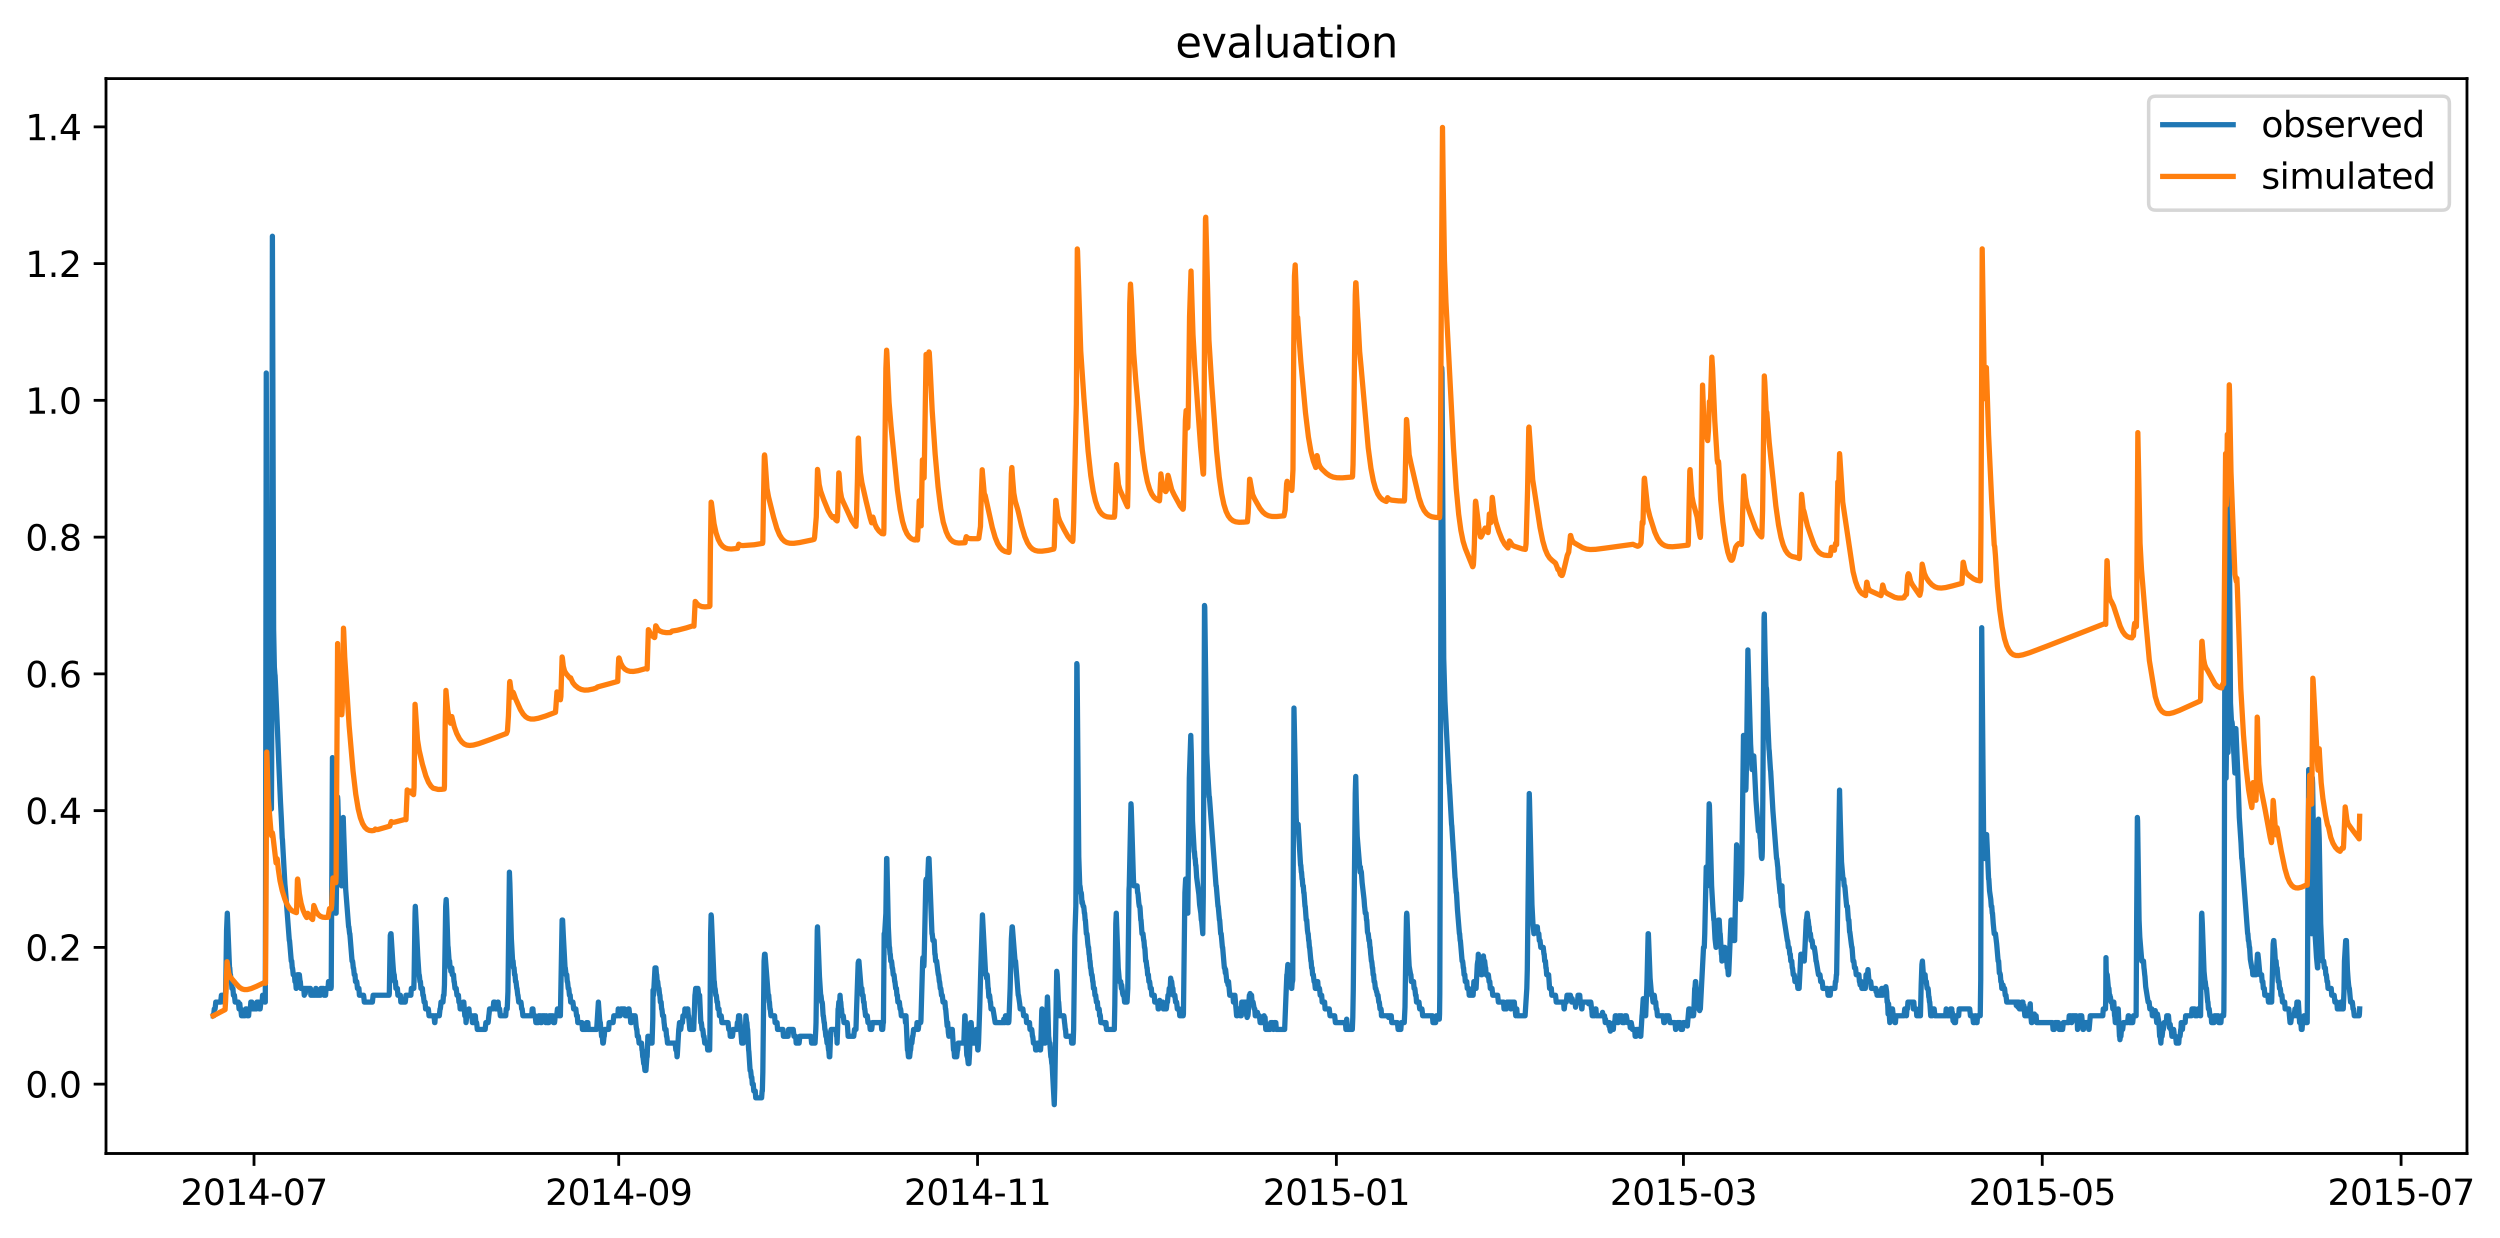 <?xml version="1.0" encoding="utf-8" standalone="no"?>
<!DOCTYPE svg PUBLIC "-//W3C//DTD SVG 1.1//EN"
  "http://www.w3.org/Graphics/SVG/1.1/DTD/svg11.dtd">
<svg xmlns:xlink="http://www.w3.org/1999/xlink" width="709.916pt" height="351.436pt" viewBox="0 0 709.916 351.436" xmlns="http://www.w3.org/2000/svg" version="1.1">
 <defs>
  <style type="text/css">*{stroke-linejoin: round; stroke-linecap: butt}</style>
 </defs>
 <g id="figure_1">
  <g id="patch_1">
   <path d="M 0 351.436 
L 709.916 351.436 
L 709.916 0 
L 0 0 
z
" style="fill: #ffffff"/>
  </g>
  <g id="axes_1">
   <g id="patch_2">
    <path d="M 30.103 327.558 
L 700.537 327.558 
L 700.537 22.318 
L 30.103 22.318 
z
" style="fill: #ffffff"/>
   </g>
   <g id="matplotlib.axis_1">
    <g id="xtick_1">
     <g id="line2d_1">
      <defs>
       <path id="m0b0777ec8d" d="M 0 0 
L 0 3.5 
" style="stroke: #000000; stroke-width: 0.8"/>
      </defs>
      <g>
       <use xlink:href="#m0b0777ec8d" x="72.131" y="327.558" style="stroke: #000000; stroke-width: 0.8"/>
      </g>
     </g>
     <g id="text_1">
      <!-- 2014-07 -->
      <g transform="translate(51.24 342.157) scale(0.1 -0.1)">
       <defs>
        <path id="DejaVuSans-32" d="M 1228 531 
L 3431 531 
L 3431 0 
L 469 0 
L 469 531 
Q 828 903 1448 1529 
Q 2069 2156 2228 2338 
Q 2531 2678 2651 2914 
Q 2772 3150 2772 3378 
Q 2772 3750 2511 3984 
Q 2250 4219 1831 4219 
Q 1534 4219 1204 4116 
Q 875 4013 500 3803 
L 500 4441 
Q 881 4594 1212 4672 
Q 1544 4750 1819 4750 
Q 2544 4750 2975 4387 
Q 3406 4025 3406 3419 
Q 3406 3131 3298 2873 
Q 3191 2616 2906 2266 
Q 2828 2175 2409 1742 
Q 1991 1309 1228 531 
z
" transform="scale(0.016)"/>
        <path id="DejaVuSans-30" d="M 2034 4250 
Q 1547 4250 1301 3770 
Q 1056 3291 1056 2328 
Q 1056 1369 1301 889 
Q 1547 409 2034 409 
Q 2525 409 2770 889 
Q 3016 1369 3016 2328 
Q 3016 3291 2770 3770 
Q 2525 4250 2034 4250 
z
M 2034 4750 
Q 2819 4750 3233 4129 
Q 3647 3509 3647 2328 
Q 3647 1150 3233 529 
Q 2819 -91 2034 -91 
Q 1250 -91 836 529 
Q 422 1150 422 2328 
Q 422 3509 836 4129 
Q 1250 4750 2034 4750 
z
" transform="scale(0.016)"/>
        <path id="DejaVuSans-31" d="M 794 531 
L 1825 531 
L 1825 4091 
L 703 3866 
L 703 4441 
L 1819 4666 
L 2450 4666 
L 2450 531 
L 3481 531 
L 3481 0 
L 794 0 
L 794 531 
z
" transform="scale(0.016)"/>
        <path id="DejaVuSans-34" d="M 2419 4116 
L 825 1625 
L 2419 1625 
L 2419 4116 
z
M 2253 4666 
L 3047 4666 
L 3047 1625 
L 3713 1625 
L 3713 1100 
L 3047 1100 
L 3047 0 
L 2419 0 
L 2419 1100 
L 313 1100 
L 313 1709 
L 2253 4666 
z
" transform="scale(0.016)"/>
        <path id="DejaVuSans-2d" d="M 313 2009 
L 1997 2009 
L 1997 1497 
L 313 1497 
L 313 2009 
z
" transform="scale(0.016)"/>
        <path id="DejaVuSans-37" d="M 525 4666 
L 3525 4666 
L 3525 4397 
L 1831 0 
L 1172 0 
L 2766 4134 
L 525 4134 
L 525 4666 
z
" transform="scale(0.016)"/>
       </defs>
       <use xlink:href="#DejaVuSans-32"/>
       <use xlink:href="#DejaVuSans-30" x="63.623"/>
       <use xlink:href="#DejaVuSans-31" x="127.246"/>
       <use xlink:href="#DejaVuSans-34" x="190.869"/>
       <use xlink:href="#DejaVuSans-2d" x="254.492"/>
       <use xlink:href="#DejaVuSans-30" x="290.576"/>
       <use xlink:href="#DejaVuSans-37" x="354.199"/>
      </g>
     </g>
    </g>
    <g id="xtick_2">
     <g id="line2d_2">
      <g>
       <use xlink:href="#m0b0777ec8d" x="175.695" y="327.558" style="stroke: #000000; stroke-width: 0.8"/>
      </g>
     </g>
     <g id="text_2">
      <!-- 2014-09 -->
      <g transform="translate(154.804 342.157) scale(0.1 -0.1)">
       <defs>
        <path id="DejaVuSans-39" d="M 703 97 
L 703 672 
Q 941 559 1184 500 
Q 1428 441 1663 441 
Q 2288 441 2617 861 
Q 2947 1281 2994 2138 
Q 2813 1869 2534 1725 
Q 2256 1581 1919 1581 
Q 1219 1581 811 2004 
Q 403 2428 403 3163 
Q 403 3881 828 4315 
Q 1253 4750 1959 4750 
Q 2769 4750 3195 4129 
Q 3622 3509 3622 2328 
Q 3622 1225 3098 567 
Q 2575 -91 1691 -91 
Q 1453 -91 1209 -44 
Q 966 3 703 97 
z
M 1959 2075 
Q 2384 2075 2632 2365 
Q 2881 2656 2881 3163 
Q 2881 3666 2632 3958 
Q 2384 4250 1959 4250 
Q 1534 4250 1286 3958 
Q 1038 3666 1038 3163 
Q 1038 2656 1286 2365 
Q 1534 2075 1959 2075 
z
" transform="scale(0.016)"/>
       </defs>
       <use xlink:href="#DejaVuSans-32"/>
       <use xlink:href="#DejaVuSans-30" x="63.623"/>
       <use xlink:href="#DejaVuSans-31" x="127.246"/>
       <use xlink:href="#DejaVuSans-34" x="190.869"/>
       <use xlink:href="#DejaVuSans-2d" x="254.492"/>
       <use xlink:href="#DejaVuSans-30" x="290.576"/>
       <use xlink:href="#DejaVuSans-39" x="354.199"/>
      </g>
     </g>
    </g>
    <g id="xtick_3">
     <g id="line2d_3">
      <g>
       <use xlink:href="#m0b0777ec8d" x="277.59" y="327.558" style="stroke: #000000; stroke-width: 0.8"/>
      </g>
     </g>
     <g id="text_3">
      <!-- 2014-11 -->
      <g transform="translate(256.698 342.157) scale(0.1 -0.1)">
       <use xlink:href="#DejaVuSans-32"/>
       <use xlink:href="#DejaVuSans-30" x="63.623"/>
       <use xlink:href="#DejaVuSans-31" x="127.246"/>
       <use xlink:href="#DejaVuSans-34" x="190.869"/>
       <use xlink:href="#DejaVuSans-2d" x="254.492"/>
       <use xlink:href="#DejaVuSans-31" x="290.576"/>
       <use xlink:href="#DejaVuSans-31" x="354.199"/>
      </g>
     </g>
    </g>
    <g id="xtick_4">
     <g id="line2d_4">
      <g>
       <use xlink:href="#m0b0777ec8d" x="379.484" y="327.558" style="stroke: #000000; stroke-width: 0.8"/>
      </g>
     </g>
     <g id="text_4">
      <!-- 2015-01 -->
      <g transform="translate(358.592 342.157) scale(0.1 -0.1)">
       <defs>
        <path id="DejaVuSans-35" d="M 691 4666 
L 3169 4666 
L 3169 4134 
L 1269 4134 
L 1269 2991 
Q 1406 3038 1543 3061 
Q 1681 3084 1819 3084 
Q 2600 3084 3056 2656 
Q 3513 2228 3513 1497 
Q 3513 744 3044 326 
Q 2575 -91 1722 -91 
Q 1428 -91 1123 -41 
Q 819 9 494 109 
L 494 744 
Q 775 591 1075 516 
Q 1375 441 1709 441 
Q 2250 441 2565 725 
Q 2881 1009 2881 1497 
Q 2881 1984 2565 2268 
Q 2250 2553 1709 2553 
Q 1456 2553 1204 2497 
Q 953 2441 691 2322 
L 691 4666 
z
" transform="scale(0.016)"/>
       </defs>
       <use xlink:href="#DejaVuSans-32"/>
       <use xlink:href="#DejaVuSans-30" x="63.623"/>
       <use xlink:href="#DejaVuSans-31" x="127.246"/>
       <use xlink:href="#DejaVuSans-35" x="190.869"/>
       <use xlink:href="#DejaVuSans-2d" x="254.492"/>
       <use xlink:href="#DejaVuSans-30" x="290.576"/>
       <use xlink:href="#DejaVuSans-31" x="354.199"/>
      </g>
     </g>
    </g>
    <g id="xtick_5">
     <g id="line2d_5">
      <g>
       <use xlink:href="#m0b0777ec8d" x="478.037" y="327.558" style="stroke: #000000; stroke-width: 0.8"/>
      </g>
     </g>
     <g id="text_5">
      <!-- 2015-03 -->
      <g transform="translate(457.146 342.157) scale(0.1 -0.1)">
       <defs>
        <path id="DejaVuSans-33" d="M 2597 2516 
Q 3050 2419 3304 2112 
Q 3559 1806 3559 1356 
Q 3559 666 3084 287 
Q 2609 -91 1734 -91 
Q 1441 -91 1130 -33 
Q 819 25 488 141 
L 488 750 
Q 750 597 1062 519 
Q 1375 441 1716 441 
Q 2309 441 2620 675 
Q 2931 909 2931 1356 
Q 2931 1769 2642 2001 
Q 2353 2234 1838 2234 
L 1294 2234 
L 1294 2753 
L 1863 2753 
Q 2328 2753 2575 2939 
Q 2822 3125 2822 3475 
Q 2822 3834 2567 4026 
Q 2313 4219 1838 4219 
Q 1578 4219 1281 4162 
Q 984 4106 628 3988 
L 628 4550 
Q 988 4650 1302 4700 
Q 1616 4750 1894 4750 
Q 2613 4750 3031 4423 
Q 3450 4097 3450 3541 
Q 3450 3153 3228 2886 
Q 3006 2619 2597 2516 
z
" transform="scale(0.016)"/>
       </defs>
       <use xlink:href="#DejaVuSans-32"/>
       <use xlink:href="#DejaVuSans-30" x="63.623"/>
       <use xlink:href="#DejaVuSans-31" x="127.246"/>
       <use xlink:href="#DejaVuSans-35" x="190.869"/>
       <use xlink:href="#DejaVuSans-2d" x="254.492"/>
       <use xlink:href="#DejaVuSans-30" x="290.576"/>
       <use xlink:href="#DejaVuSans-33" x="354.199"/>
      </g>
     </g>
    </g>
    <g id="xtick_6">
     <g id="line2d_6">
      <g>
       <use xlink:href="#m0b0777ec8d" x="579.931" y="327.558" style="stroke: #000000; stroke-width: 0.8"/>
      </g>
     </g>
     <g id="text_6">
      <!-- 2015-05 -->
      <g transform="translate(559.04 342.157) scale(0.1 -0.1)">
       <use xlink:href="#DejaVuSans-32"/>
       <use xlink:href="#DejaVuSans-30" x="63.623"/>
       <use xlink:href="#DejaVuSans-31" x="127.246"/>
       <use xlink:href="#DejaVuSans-35" x="190.869"/>
       <use xlink:href="#DejaVuSans-2d" x="254.492"/>
       <use xlink:href="#DejaVuSans-30" x="290.576"/>
       <use xlink:href="#DejaVuSans-35" x="354.199"/>
      </g>
     </g>
    </g>
    <g id="xtick_7">
     <g id="line2d_7">
      <g>
       <use xlink:href="#m0b0777ec8d" x="681.825" y="327.558" style="stroke: #000000; stroke-width: 0.8"/>
      </g>
     </g>
     <g id="text_7">
      <!-- 2015-07 -->
      <g transform="translate(660.934 342.157) scale(0.1 -0.1)">
       <use xlink:href="#DejaVuSans-32"/>
       <use xlink:href="#DejaVuSans-30" x="63.623"/>
       <use xlink:href="#DejaVuSans-31" x="127.246"/>
       <use xlink:href="#DejaVuSans-35" x="190.869"/>
       <use xlink:href="#DejaVuSans-2d" x="254.492"/>
       <use xlink:href="#DejaVuSans-30" x="290.576"/>
       <use xlink:href="#DejaVuSans-37" x="354.199"/>
      </g>
     </g>
    </g>
   </g>
   <g id="matplotlib.axis_2">
    <g id="ytick_1">
     <g id="line2d_8">
      <defs>
       <path id="mc69a96c64f" d="M 0 0 
L -3.5 0 
" style="stroke: #000000; stroke-width: 0.8"/>
      </defs>
      <g>
       <use xlink:href="#mc69a96c64f" x="30.103" y="307.858" style="stroke: #000000; stroke-width: 0.8"/>
      </g>
     </g>
     <g id="text_8">
      <!-- 0.0 -->
      <g transform="translate(7.2 311.658) scale(0.1 -0.1)">
       <defs>
        <path id="DejaVuSans-2e" d="M 684 794 
L 1344 794 
L 1344 0 
L 684 0 
L 684 794 
z
" transform="scale(0.016)"/>
       </defs>
       <use xlink:href="#DejaVuSans-30"/>
       <use xlink:href="#DejaVuSans-2e" x="63.623"/>
       <use xlink:href="#DejaVuSans-30" x="95.41"/>
      </g>
     </g>
    </g>
    <g id="ytick_2">
     <g id="line2d_9">
      <g>
       <use xlink:href="#mc69a96c64f" x="30.103" y="269.024" style="stroke: #000000; stroke-width: 0.8"/>
      </g>
     </g>
     <g id="text_9">
      <!-- 0.2 -->
      <g transform="translate(7.2 272.824) scale(0.1 -0.1)">
       <use xlink:href="#DejaVuSans-30"/>
       <use xlink:href="#DejaVuSans-2e" x="63.623"/>
       <use xlink:href="#DejaVuSans-32" x="95.41"/>
      </g>
     </g>
    </g>
    <g id="ytick_3">
     <g id="line2d_10">
      <g>
       <use xlink:href="#mc69a96c64f" x="30.103" y="230.19" style="stroke: #000000; stroke-width: 0.8"/>
      </g>
     </g>
     <g id="text_10">
      <!-- 0.4 -->
      <g transform="translate(7.2 233.99) scale(0.1 -0.1)">
       <use xlink:href="#DejaVuSans-30"/>
       <use xlink:href="#DejaVuSans-2e" x="63.623"/>
       <use xlink:href="#DejaVuSans-34" x="95.41"/>
      </g>
     </g>
    </g>
    <g id="ytick_4">
     <g id="line2d_11">
      <g>
       <use xlink:href="#mc69a96c64f" x="30.103" y="191.356" style="stroke: #000000; stroke-width: 0.8"/>
      </g>
     </g>
     <g id="text_11">
      <!-- 0.6 -->
      <g transform="translate(7.2 195.155) scale(0.1 -0.1)">
       <defs>
        <path id="DejaVuSans-36" d="M 2113 2584 
Q 1688 2584 1439 2293 
Q 1191 2003 1191 1497 
Q 1191 994 1439 701 
Q 1688 409 2113 409 
Q 2538 409 2786 701 
Q 3034 994 3034 1497 
Q 3034 2003 2786 2293 
Q 2538 2584 2113 2584 
z
M 3366 4563 
L 3366 3988 
Q 3128 4100 2886 4159 
Q 2644 4219 2406 4219 
Q 1781 4219 1451 3797 
Q 1122 3375 1075 2522 
Q 1259 2794 1537 2939 
Q 1816 3084 2150 3084 
Q 2853 3084 3261 2657 
Q 3669 2231 3669 1497 
Q 3669 778 3244 343 
Q 2819 -91 2113 -91 
Q 1303 -91 875 529 
Q 447 1150 447 2328 
Q 447 3434 972 4092 
Q 1497 4750 2381 4750 
Q 2619 4750 2861 4703 
Q 3103 4656 3366 4563 
z
" transform="scale(0.016)"/>
       </defs>
       <use xlink:href="#DejaVuSans-30"/>
       <use xlink:href="#DejaVuSans-2e" x="63.623"/>
       <use xlink:href="#DejaVuSans-36" x="95.41"/>
      </g>
     </g>
    </g>
    <g id="ytick_5">
     <g id="line2d_12">
      <g>
       <use xlink:href="#mc69a96c64f" x="30.103" y="152.522" style="stroke: #000000; stroke-width: 0.8"/>
      </g>
     </g>
     <g id="text_12">
      <!-- 0.8 -->
      <g transform="translate(7.2 156.321) scale(0.1 -0.1)">
       <defs>
        <path id="DejaVuSans-38" d="M 2034 2216 
Q 1584 2216 1326 1975 
Q 1069 1734 1069 1313 
Q 1069 891 1326 650 
Q 1584 409 2034 409 
Q 2484 409 2743 651 
Q 3003 894 3003 1313 
Q 3003 1734 2745 1975 
Q 2488 2216 2034 2216 
z
M 1403 2484 
Q 997 2584 770 2862 
Q 544 3141 544 3541 
Q 544 4100 942 4425 
Q 1341 4750 2034 4750 
Q 2731 4750 3128 4425 
Q 3525 4100 3525 3541 
Q 3525 3141 3298 2862 
Q 3072 2584 2669 2484 
Q 3125 2378 3379 2068 
Q 3634 1759 3634 1313 
Q 3634 634 3220 271 
Q 2806 -91 2034 -91 
Q 1263 -91 848 271 
Q 434 634 434 1313 
Q 434 1759 690 2068 
Q 947 2378 1403 2484 
z
M 1172 3481 
Q 1172 3119 1398 2916 
Q 1625 2713 2034 2713 
Q 2441 2713 2670 2916 
Q 2900 3119 2900 3481 
Q 2900 3844 2670 4047 
Q 2441 4250 2034 4250 
Q 1625 4250 1398 4047 
Q 1172 3844 1172 3481 
z
" transform="scale(0.016)"/>
       </defs>
       <use xlink:href="#DejaVuSans-30"/>
       <use xlink:href="#DejaVuSans-2e" x="63.623"/>
       <use xlink:href="#DejaVuSans-38" x="95.41"/>
      </g>
     </g>
    </g>
    <g id="ytick_6">
     <g id="line2d_13">
      <g>
       <use xlink:href="#mc69a96c64f" x="30.103" y="113.688" style="stroke: #000000; stroke-width: 0.8"/>
      </g>
     </g>
     <g id="text_13">
      <!-- 1.0 -->
      <g transform="translate(7.2 117.487) scale(0.1 -0.1)">
       <use xlink:href="#DejaVuSans-31"/>
       <use xlink:href="#DejaVuSans-2e" x="63.623"/>
       <use xlink:href="#DejaVuSans-30" x="95.41"/>
      </g>
     </g>
    </g>
    <g id="ytick_7">
     <g id="line2d_14">
      <g>
       <use xlink:href="#mc69a96c64f" x="30.103" y="74.854" style="stroke: #000000; stroke-width: 0.8"/>
      </g>
     </g>
     <g id="text_14">
      <!-- 1.2 -->
      <g transform="translate(7.2 78.653) scale(0.1 -0.1)">
       <use xlink:href="#DejaVuSans-31"/>
       <use xlink:href="#DejaVuSans-2e" x="63.623"/>
       <use xlink:href="#DejaVuSans-32" x="95.41"/>
      </g>
     </g>
    </g>
    <g id="ytick_8">
     <g id="line2d_15">
      <g>
       <use xlink:href="#mc69a96c64f" x="30.103" y="36.02" style="stroke: #000000; stroke-width: 0.8"/>
      </g>
     </g>
     <g id="text_15">
      <!-- 1.4 -->
      <g transform="translate(7.2 39.819) scale(0.1 -0.1)">
       <use xlink:href="#DejaVuSans-31"/>
       <use xlink:href="#DejaVuSans-2e" x="63.623"/>
       <use xlink:href="#DejaVuSans-34" x="95.41"/>
      </g>
     </g>
    </g>
   </g>
   <g id="line2d_16">
    <path d="M 60.577 288.441 
L 60.647 288.441 
L 60.856 286.5 
L 61.065 286.5 
L 61.134 286.014 
L 61.273 284.558 
L 62.665 284.558 
L 62.874 282.616 
L 63.361 282.616 
L 63.501 284.558 
L 63.779 284.558 
L 63.918 282.616 
L 63.988 282.616 
L 64.057 281.645 
L 64.127 278.733 
L 64.336 264.17 
L 64.545 259.316 
L 65.171 274.849 
L 65.241 274.849 
L 65.38 276.791 
L 65.449 276.791 
L 65.589 278.733 
L 65.728 278.733 
L 65.867 280.675 
L 66.145 280.675 
L 66.285 282.616 
L 66.563 282.616 
L 66.772 284.558 
L 67.677 284.558 
L 67.746 285.043 
L 67.885 286.5 
L 68.025 286.5 
L 68.094 285.043 
L 68.233 286.5 
L 68.373 286.5 
L 68.581 288.441 
L 69.556 288.441 
L 69.625 287.956 
L 69.765 286.5 
L 70.043 286.5 
L 70.252 288.441 
L 70.6 288.441 
L 70.739 286.5 
L 71.087 286.5 
L 71.226 284.558 
L 71.505 284.558 
L 71.644 286.5 
L 72.827 286.5 
L 72.966 284.558 
L 73.453 284.558 
L 73.662 286.5 
L 73.871 286.5 
L 74.08 284.558 
L 74.428 284.558 
L 74.567 282.616 
L 74.985 282.616 
L 75.054 283.102 
L 75.193 284.558 
L 75.333 284.558 
L 75.402 254.947 
L 75.611 105.921 
L 75.959 209.802 
L 76.168 220.482 
L 76.307 222.423 
L 76.516 222.423 
L 76.725 226.307 
L 76.794 220.967 
L 76.864 204.948 
L 77.003 228.734 
L 77.073 229.705 
L 77.142 216.598 
L 77.351 67.087 
L 77.699 178.735 
L 77.908 189.415 
L 78.047 191.356 
L 78.117 191.842 
L 78.813 207.861 
L 79.161 216.598 
L 79.648 227.763 
L 79.926 233.103 
L 80.135 237.957 
L 80.205 238.443 
L 80.901 251.064 
L 81.04 252.52 
L 82.153 267.083 
L 82.223 267.083 
L 82.71 272.908 
L 82.849 272.908 
L 82.989 274.849 
L 83.058 274.849 
L 83.128 275.335 
L 83.267 276.791 
L 83.615 276.791 
L 83.754 278.733 
L 83.963 278.733 
L 84.102 280.675 
L 84.241 278.733 
L 84.311 278.733 
L 84.45 276.791 
L 85.007 276.791 
L 85.216 278.733 
L 85.285 278.733 
L 85.425 280.675 
L 86.26 280.675 
L 86.399 282.616 
L 86.538 280.675 
L 86.677 282.131 
L 86.817 280.675 
L 88.139 280.675 
L 88.278 282.616 
L 89.531 282.616 
L 89.67 280.675 
L 89.74 280.675 
L 89.879 282.616 
L 90.992 282.616 
L 91.132 280.675 
L 91.828 280.675 
L 92.036 282.616 
L 92.454 282.616 
L 92.593 280.675 
L 93.15 280.675 
L 93.289 278.733 
L 93.568 278.733 
L 93.707 280.675 
L 93.985 280.675 
L 94.055 280.189 
L 94.403 215.142 
L 94.681 241.841 
L 94.96 255.432 
L 95.168 258.83 
L 95.308 259.316 
L 95.447 259.316 
L 95.864 226.307 
L 95.934 227.278 
L 96.421 245.724 
L 96.63 249.607 
L 96.839 249.607 
L 96.978 251.549 
L 97.117 251.549 
L 97.465 232.132 
L 97.604 236.501 
L 98.161 252.52 
L 98.996 263.199 
L 99.066 263.199 
L 99.275 265.141 
L 99.344 265.141 
L 99.971 272.908 
L 100.11 272.908 
L 100.18 273.393 
L 100.319 274.849 
L 100.388 274.849 
L 100.458 275.335 
L 100.597 276.791 
L 100.806 276.791 
L 100.945 278.733 
L 101.293 278.733 
L 101.363 279.218 
L 101.502 280.675 
L 101.92 280.675 
L 102.059 282.616 
L 103.242 282.616 
L 103.312 283.102 
L 103.451 284.558 
L 105.748 284.558 
L 105.956 282.616 
L 110.48 282.616 
L 110.55 282.131 
L 110.828 265.626 
L 110.968 265.141 
L 111.037 265.141 
L 111.524 272.908 
L 111.733 275.82 
L 111.872 276.791 
L 111.942 276.791 
L 112.081 278.733 
L 112.29 278.733 
L 112.429 280.675 
L 112.847 280.675 
L 112.986 282.616 
L 113.682 282.616 
L 113.821 284.558 
L 115.074 284.558 
L 115.144 284.073 
L 115.283 282.616 
L 116.675 282.616 
L 116.814 280.675 
L 117.51 280.675 
L 117.58 278.247 
L 117.858 259.316 
L 117.928 257.374 
L 117.997 258.345 
L 118.206 262.714 
L 118.624 271.452 
L 118.972 276.791 
L 119.041 276.791 
L 119.111 277.277 
L 119.25 278.733 
L 119.389 278.733 
L 119.528 280.675 
L 119.946 280.675 
L 120.085 282.616 
L 120.224 282.616 
L 120.433 284.558 
L 120.712 284.558 
L 120.851 286.5 
L 121.616 286.5 
L 121.686 286.985 
L 121.825 288.441 
L 123.217 288.441 
L 123.287 288.927 
L 123.426 290.383 
L 123.496 290.383 
L 123.635 288.441 
L 124.748 288.441 
L 124.957 286.5 
L 125.027 286.5 
L 125.096 286.014 
L 125.236 284.558 
L 125.792 284.558 
L 125.932 282.616 
L 126.071 282.616 
L 126.21 279.704 
L 126.558 257.374 
L 126.697 255.432 
L 126.836 258.345 
L 127.184 268.539 
L 127.254 269.024 
L 127.532 272.908 
L 127.672 272.908 
L 127.811 274.849 
L 127.95 274.849 
L 128.02 275.82 
L 128.089 275.335 
L 128.228 274.849 
L 128.298 274.849 
L 128.437 276.791 
L 128.785 276.791 
L 128.924 278.733 
L 128.994 278.733 
L 129.203 280.675 
L 129.551 280.675 
L 129.76 282.616 
L 130.177 282.616 
L 130.316 284.558 
L 130.525 284.558 
L 130.664 286.5 
L 131.36 286.5 
L 131.569 284.558 
L 131.708 284.558 
L 131.987 288.441 
L 132.265 288.441 
L 132.335 290.383 
L 132.404 289.898 
L 132.544 288.441 
L 133.031 288.441 
L 133.17 286.5 
L 133.309 288.441 
L 134.005 288.441 
L 134.144 290.383 
L 134.492 290.383 
L 134.632 288.441 
L 134.98 288.441 
L 135.119 290.383 
L 135.328 290.383 
L 135.397 290.869 
L 135.536 292.325 
L 137.764 292.325 
L 137.972 290.383 
L 138.599 290.383 
L 138.668 289.898 
L 138.808 288.441 
L 138.877 287.956 
L 139.016 286.5 
L 139.991 286.5 
L 140.06 286.014 
L 140.2 284.558 
L 140.478 284.558 
L 140.548 285.043 
L 140.687 286.5 
L 141.244 286.5 
L 141.383 284.558 
L 141.452 284.558 
L 141.592 286.5 
L 141.87 286.5 
L 142.079 288.441 
L 143.61 288.441 
L 143.749 286.5 
L 144.028 286.5 
L 144.236 281.645 
L 144.654 247.666 
L 144.793 251.064 
L 145.211 266.597 
L 145.559 272.908 
L 145.698 272.908 
L 145.837 274.849 
L 145.976 274.849 
L 146.116 276.791 
L 146.255 276.791 
L 146.394 278.733 
L 146.533 278.733 
L 146.742 280.675 
L 146.812 280.675 
L 147.02 282.616 
L 147.09 282.616 
L 147.299 284.558 
L 147.925 284.558 
L 147.995 285.043 
L 148.134 286.5 
L 148.273 286.5 
L 148.482 288.441 
L 150.988 288.441 
L 151.127 286.5 
L 151.336 286.5 
L 151.475 288.441 
L 151.962 288.441 
L 152.171 290.383 
L 152.867 290.383 
L 153.006 288.441 
L 153.424 288.441 
L 153.563 290.383 
L 153.772 290.383 
L 153.911 288.441 
L 154.746 288.441 
L 154.816 288.927 
L 154.955 290.383 
L 155.024 290.383 
L 155.163 288.441 
L 155.372 290.383 
L 155.859 290.383 
L 155.999 288.441 
L 156.973 288.441 
L 157.043 288.927 
L 157.182 290.383 
L 157.46 290.383 
L 157.53 289.898 
L 157.669 288.441 
L 158.087 288.441 
L 158.295 286.5 
L 158.504 286.5 
L 158.713 288.441 
L 159.131 288.441 
L 159.618 261.258 
L 159.757 261.258 
L 159.966 265.626 
L 160.453 274.849 
L 160.523 274.849 
L 160.731 276.791 
L 160.94 276.791 
L 161.079 278.733 
L 161.149 278.733 
L 161.219 279.218 
L 161.358 280.675 
L 161.497 280.675 
L 161.567 281.16 
L 161.706 282.616 
L 161.915 282.616 
L 162.054 284.558 
L 162.68 284.558 
L 162.75 285.043 
L 162.889 286.5 
L 163.515 286.5 
L 163.724 288.441 
L 163.933 288.441 
L 164.072 290.383 
L 165.255 290.383 
L 165.395 292.325 
L 166.439 292.325 
L 166.578 290.383 
L 166.717 292.325 
L 166.787 292.325 
L 166.926 290.383 
L 167.065 292.325 
L 169.431 292.325 
L 169.919 284.558 
L 169.988 285.529 
L 170.267 289.412 
L 170.406 290.383 
L 170.475 290.383 
L 170.615 292.325 
L 170.684 292.325 
L 170.823 294.267 
L 171.032 294.267 
L 171.171 296.208 
L 171.311 296.208 
L 171.38 295.723 
L 171.519 294.267 
L 171.589 294.267 
L 171.728 292.325 
L 172.842 292.325 
L 172.981 290.383 
L 174.095 290.383 
L 174.303 288.441 
L 175.417 288.441 
L 175.487 287.956 
L 175.556 286.5 
L 175.695 288.441 
L 176.113 288.441 
L 176.183 287.956 
L 176.322 286.5 
L 177.366 286.5 
L 177.575 288.441 
L 178.34 288.441 
L 178.479 286.5 
L 178.619 286.5 
L 178.827 288.441 
L 178.967 288.441 
L 179.106 290.383 
L 179.315 290.383 
L 179.523 288.441 
L 180.359 288.441 
L 180.428 288.927 
L 180.637 291.354 
L 180.776 292.325 
L 180.846 292.325 
L 180.985 294.267 
L 181.263 294.267 
L 181.333 294.752 
L 181.472 296.208 
L 182.168 296.208 
L 182.307 298.15 
L 182.377 298.15 
L 182.516 300.092 
L 182.586 300.092 
L 182.795 302.033 
L 182.934 302.033 
L 183.143 303.975 
L 183.421 303.975 
L 183.699 300.092 
L 183.769 300.092 
L 183.978 294.267 
L 184.187 294.267 
L 184.326 296.208 
L 185.161 296.208 
L 185.37 289.412 
L 185.439 281.16 
L 185.509 282.131 
L 185.579 282.616 
L 185.996 274.849 
L 186.275 274.849 
L 186.414 276.791 
L 186.483 276.791 
L 186.623 278.733 
L 186.762 278.733 
L 186.971 280.675 
L 187.11 280.675 
L 187.319 282.616 
L 187.388 282.616 
L 187.527 284.558 
L 187.736 284.558 
L 187.875 286.5 
L 187.945 286.5 
L 188.015 286.985 
L 188.154 288.441 
L 188.432 288.441 
L 188.571 290.383 
L 188.641 290.869 
L 188.78 292.325 
L 189.128 292.325 
L 189.267 294.267 
L 189.337 294.267 
L 189.407 294.752 
L 189.546 296.208 
L 191.703 296.208 
L 191.773 296.694 
L 191.912 298.15 
L 192.121 298.15 
L 192.26 300.092 
L 192.33 299.606 
L 192.747 292.325 
L 192.817 291.839 
L 192.956 290.383 
L 193.165 290.383 
L 193.304 292.325 
L 193.374 291.839 
L 193.513 290.383 
L 193.791 290.383 
L 193.931 288.441 
L 194.348 288.441 
L 194.418 287.956 
L 194.487 286.5 
L 194.696 288.441 
L 194.905 288.441 
L 194.975 287.956 
L 195.114 286.5 
L 195.323 286.5 
L 195.462 288.441 
L 195.531 288.441 
L 195.879 292.325 
L 196.993 292.325 
L 197.341 282.616 
L 197.411 282.131 
L 197.55 280.675 
L 198.176 280.675 
L 198.246 281.16 
L 198.385 282.616 
L 198.663 282.616 
L 199.011 290.383 
L 199.151 290.383 
L 199.22 290.869 
L 199.359 292.325 
L 199.568 292.325 
L 199.638 292.81 
L 199.777 294.267 
L 199.916 294.267 
L 200.125 296.208 
L 200.821 296.208 
L 200.96 298.15 
L 201.517 298.15 
L 201.587 293.781 
L 201.795 265.141 
L 201.935 259.801 
L 202.004 260.287 
L 202.77 278.733 
L 202.839 278.733 
L 202.979 280.675 
L 203.048 280.675 
L 203.118 281.16 
L 203.257 282.616 
L 203.396 282.616 
L 203.466 283.102 
L 203.605 284.558 
L 203.744 284.558 
L 203.883 286.5 
L 204.162 286.5 
L 204.301 288.441 
L 204.788 288.441 
L 204.858 288.927 
L 204.997 290.383 
L 206.737 290.383 
L 206.946 292.325 
L 207.224 292.325 
L 207.363 294.267 
L 207.99 294.267 
L 208.059 293.781 
L 208.199 292.325 
L 209.243 292.325 
L 209.382 290.383 
L 209.591 290.383 
L 209.73 288.441 
L 210.008 288.441 
L 210.635 296.208 
L 211.052 296.208 
L 211.261 294.267 
L 211.47 294.267 
L 211.609 292.325 
L 211.679 292.325 
L 211.818 288.441 
L 212.027 290.383 
L 212.096 290.383 
L 212.235 292.325 
L 212.305 292.325 
L 212.583 298.15 
L 212.653 298.635 
L 213.001 303.975 
L 213.14 303.975 
L 213.21 304.46 
L 213.349 305.917 
L 213.488 305.917 
L 213.627 307.858 
L 213.906 307.858 
L 214.045 309.8 
L 214.463 309.8 
L 214.602 311.742 
L 216.272 311.742 
L 216.411 309.8 
L 216.481 309.8 
L 216.62 304.46 
L 216.968 272.908 
L 217.107 270.966 
L 217.247 270.966 
L 218.151 282.616 
L 218.291 282.616 
L 218.43 284.558 
L 218.499 284.558 
L 218.639 286.5 
L 218.708 286.5 
L 218.778 286.985 
L 218.917 288.441 
L 219.961 288.441 
L 220.1 290.383 
L 220.657 290.383 
L 220.796 292.325 
L 222.327 292.325 
L 222.466 294.267 
L 223.789 294.267 
L 223.928 292.325 
L 225.25 292.325 
L 225.459 294.267 
L 225.946 294.267 
L 226.086 296.208 
L 226.921 296.208 
L 227.13 294.267 
L 230.262 294.267 
L 230.331 294.752 
L 230.47 296.208 
L 231.445 296.208 
L 231.654 292.325 
L 231.723 290.383 
L 232.071 264.17 
L 232.141 263.199 
L 232.419 269.995 
L 232.698 277.277 
L 233.046 282.616 
L 233.115 282.616 
L 233.185 283.102 
L 233.324 284.558 
L 233.463 284.558 
L 233.533 285.043 
L 233.742 288.441 
L 233.811 288.441 
L 234.02 290.383 
L 234.09 290.383 
L 234.229 292.325 
L 234.298 292.325 
L 234.368 292.81 
L 234.507 294.267 
L 234.646 294.267 
L 234.855 296.208 
L 235.064 296.208 
L 235.134 296.694 
L 235.273 298.15 
L 235.342 298.15 
L 235.482 300.092 
L 235.621 300.092 
L 235.899 292.81 
L 236.038 292.325 
L 237.43 292.325 
L 237.57 294.267 
L 237.639 294.267 
L 237.709 296.208 
L 237.848 292.325 
L 237.987 286.5 
L 238.057 286.5 
L 238.196 284.558 
L 238.405 284.558 
L 238.474 284.073 
L 238.544 282.616 
L 238.683 284.558 
L 238.753 284.558 
L 238.892 286.5 
L 238.962 286.5 
L 239.101 288.441 
L 239.449 288.441 
L 239.518 288.927 
L 239.658 290.383 
L 240.562 290.383 
L 240.632 290.869 
L 240.841 294.267 
L 242.442 294.267 
L 242.65 292.325 
L 243.068 292.325 
L 243.207 287.471 
L 243.694 273.393 
L 243.834 272.908 
L 243.903 272.908 
L 244.53 280.675 
L 244.738 280.675 
L 244.878 282.616 
L 245.086 282.616 
L 245.226 284.558 
L 245.365 284.558 
L 245.504 286.5 
L 245.574 286.5 
L 245.782 288.441 
L 246.27 288.441 
L 246.478 290.383 
L 246.896 290.383 
L 246.966 290.869 
L 247.105 292.325 
L 247.522 292.325 
L 247.592 291.839 
L 247.731 290.383 
L 250.237 290.383 
L 250.376 292.325 
L 250.654 292.325 
L 250.794 290.383 
L 250.863 290.383 
L 251.072 265.141 
L 251.211 265.141 
L 251.559 259.316 
L 251.768 243.782 
L 251.838 243.782 
L 251.977 250.578 
L 252.255 263.199 
L 252.534 269.024 
L 252.603 269.024 
L 252.742 270.966 
L 252.812 270.966 
L 252.951 272.908 
L 253.16 272.908 
L 253.23 273.393 
L 253.369 274.849 
L 253.438 274.849 
L 253.508 275.335 
L 253.647 276.791 
L 253.856 276.791 
L 253.926 277.277 
L 254.065 278.733 
L 254.134 278.733 
L 254.343 280.675 
L 254.552 280.675 
L 254.691 282.616 
L 254.83 282.616 
L 254.97 284.558 
L 255.387 284.558 
L 255.596 286.5 
L 255.735 286.5 
L 255.805 286.985 
L 255.944 288.441 
L 256.988 288.441 
L 257.127 290.383 
L 257.197 289.898 
L 257.266 288.441 
L 257.406 291.839 
L 257.684 298.15 
L 257.754 298.15 
L 257.823 298.635 
L 257.962 300.092 
L 258.31 300.092 
L 258.519 298.15 
L 258.589 298.15 
L 258.728 296.208 
L 258.937 296.208 
L 259.146 294.267 
L 259.215 294.267 
L 259.285 293.781 
L 259.424 292.325 
L 260.259 292.325 
L 260.398 290.383 
L 260.468 290.383 
L 260.607 292.325 
L 260.746 292.325 
L 260.816 291.839 
L 260.955 290.383 
L 261.442 290.383 
L 261.512 289.898 
L 261.999 272.908 
L 262.069 271.937 
L 262.208 272.908 
L 262.278 272.908 
L 262.347 274.364 
L 262.417 272.908 
L 262.904 250.093 
L 263.043 249.607 
L 263.252 253.491 
L 263.67 243.782 
L 263.809 243.782 
L 264.644 265.141 
L 264.714 265.141 
L 264.922 267.083 
L 265.27 267.083 
L 265.479 270.966 
L 265.549 270.966 
L 265.688 272.908 
L 265.966 272.908 
L 266.314 275.82 
L 266.454 276.791 
L 266.523 276.791 
L 266.593 277.277 
L 266.732 278.733 
L 266.802 278.733 
L 266.871 279.218 
L 267.01 280.675 
L 267.15 280.675 
L 267.219 281.16 
L 267.358 282.616 
L 267.567 282.616 
L 267.637 283.102 
L 267.776 284.558 
L 268.333 284.558 
L 268.472 286.5 
L 268.542 286.5 
L 268.959 291.354 
L 269.098 290.383 
L 269.307 293.296 
L 269.446 294.267 
L 269.516 293.781 
L 269.655 292.325 
L 270.421 292.325 
L 270.769 298.15 
L 270.908 298.15 
L 271.047 300.092 
L 271.674 300.092 
L 271.882 298.15 
L 271.952 298.15 
L 272.091 296.208 
L 273.692 296.208 
L 273.97 288.441 
L 274.04 288.441 
L 274.527 299.606 
L 274.666 300.092 
L 274.736 300.092 
L 274.945 302.033 
L 275.154 302.033 
L 275.293 299.606 
L 275.641 290.383 
L 275.78 290.383 
L 276.128 296.208 
L 276.754 296.208 
L 276.824 295.723 
L 277.033 293.296 
L 277.242 292.325 
L 277.311 292.325 
L 277.659 298.15 
L 277.729 298.15 
L 277.868 296.208 
L 278.216 286.014 
L 278.494 275.82 
L 278.982 259.801 
L 279.886 276.791 
L 280.095 276.791 
L 280.165 277.762 
L 280.234 277.277 
L 280.304 276.791 
L 280.374 277.277 
L 280.582 280.675 
L 280.652 280.675 
L 280.791 283.102 
L 280.93 282.616 
L 281 282.616 
L 281.07 283.102 
L 281.209 284.558 
L 281.278 284.558 
L 281.418 286.5 
L 281.974 286.5 
L 282.601 290.383 
L 284.967 290.383 
L 285.037 289.412 
L 285.176 290.383 
L 285.385 290.383 
L 285.524 288.441 
L 285.733 288.441 
L 285.941 290.383 
L 286.429 290.383 
L 286.498 289.898 
L 286.846 280.675 
L 286.985 275.335 
L 287.194 266.597 
L 287.403 263.199 
L 287.473 263.199 
L 288.238 272.908 
L 288.377 272.908 
L 289.143 282.616 
L 289.213 282.616 
L 289.561 285.043 
L 289.7 286.5 
L 290.465 286.5 
L 290.674 288.441 
L 291.37 288.441 
L 291.509 290.383 
L 292.345 290.383 
L 292.484 292.325 
L 292.971 292.325 
L 293.041 292.81 
L 293.18 294.267 
L 293.249 294.267 
L 293.319 294.752 
L 293.458 296.208 
L 293.945 296.208 
L 294.085 298.15 
L 294.363 298.15 
L 294.572 296.208 
L 295.129 296.208 
L 295.337 298.15 
L 295.477 298.15 
L 295.546 297.179 
L 295.825 286.985 
L 295.894 286.5 
L 296.312 296.208 
L 296.799 296.208 
L 297.217 289.898 
L 297.425 283.102 
L 297.495 284.073 
L 297.773 294.267 
L 297.843 294.752 
L 297.982 296.208 
L 298.121 296.208 
L 298.4 300.092 
L 298.469 300.092 
L 298.539 300.577 
L 298.678 302.033 
L 298.748 302.033 
L 299.374 313.684 
L 299.513 308.829 
L 300.07 275.82 
L 300.14 276.306 
L 300.209 276.791 
L 300.557 284.558 
L 300.627 284.558 
L 300.905 288.441 
L 302.089 288.441 
L 302.158 288.927 
L 302.297 290.383 
L 302.367 290.869 
L 302.506 292.325 
L 302.576 292.325 
L 302.715 294.267 
L 304.177 294.267 
L 304.316 296.208 
L 304.733 296.208 
L 304.873 292.325 
L 305.221 265.626 
L 305.499 257.374 
L 305.569 247.18 
L 305.777 188.444 
L 305.847 188.929 
L 306.334 243.297 
L 306.613 251.549 
L 306.682 251.549 
L 306.752 252.034 
L 306.891 253.491 
L 307.03 253.491 
L 307.1 253.976 
L 307.239 256.403 
L 307.309 255.918 
L 307.587 257.374 
L 307.726 257.374 
L 307.796 257.86 
L 307.935 259.316 
L 308.005 259.316 
L 308.144 261.258 
L 308.213 261.258 
L 308.492 265.141 
L 308.631 265.141 
L 308.701 265.626 
L 308.909 268.054 
L 309.049 269.024 
L 309.118 269.024 
L 309.257 270.966 
L 309.327 270.966 
L 309.466 272.908 
L 309.536 272.908 
L 309.675 274.849 
L 309.745 274.849 
L 309.814 275.335 
L 309.953 276.791 
L 310.093 276.791 
L 310.162 277.277 
L 310.301 278.733 
L 310.371 278.733 
L 310.51 280.675 
L 310.789 280.675 
L 310.928 282.616 
L 311.137 282.616 
L 311.345 284.558 
L 311.624 284.558 
L 311.763 286.5 
L 312.111 286.5 
L 312.181 286.985 
L 312.25 288.441 
L 312.32 287.956 
L 312.459 288.441 
L 312.598 290.383 
L 313.712 290.383 
L 313.781 290.869 
L 313.921 290.383 
L 314.06 290.383 
L 314.199 292.325 
L 316.426 292.325 
L 316.565 285.529 
L 316.844 262.228 
L 316.983 259.316 
L 317.192 265.141 
L 317.54 274.849 
L 317.888 278.733 
L 318.236 278.733 
L 318.445 280.675 
L 318.514 279.704 
L 318.793 282.131 
L 318.932 282.616 
L 319.141 282.616 
L 319.21 283.102 
L 319.349 284.558 
L 320.045 284.558 
L 320.254 280.675 
L 320.602 252.52 
L 320.672 251.549 
L 321.159 228.249 
L 321.229 229.219 
L 321.368 233.588 
L 321.855 249.607 
L 321.994 251.549 
L 322.899 251.549 
L 323.038 253.491 
L 323.108 253.491 
L 323.177 253.976 
L 323.386 256.403 
L 323.525 257.374 
L 323.665 257.374 
L 323.734 257.86 
L 323.943 261.258 
L 324.013 261.258 
L 324.291 265.141 
L 324.569 265.141 
L 324.778 267.083 
L 324.848 267.083 
L 324.987 269.024 
L 325.057 269.024 
L 325.126 269.51 
L 325.335 272.908 
L 325.474 272.908 
L 325.683 274.849 
L 325.753 274.849 
L 325.892 276.791 
L 326.101 276.791 
L 326.24 278.733 
L 326.449 278.733 
L 326.518 279.218 
L 326.657 280.675 
L 326.936 280.675 
L 327.075 282.616 
L 327.771 282.616 
L 327.91 284.558 
L 328.745 284.558 
L 328.885 286.5 
L 329.024 286.5 
L 329.302 284.073 
L 329.441 284.558 
L 330.207 284.558 
L 330.346 286.5 
L 331.181 286.5 
L 331.251 286.014 
L 331.39 284.558 
L 331.529 284.558 
L 331.669 282.616 
L 331.877 282.616 
L 332.017 280.675 
L 332.295 280.675 
L 332.434 277.762 
L 332.504 278.247 
L 332.643 278.733 
L 332.713 278.733 
L 332.921 280.675 
L 333.061 280.675 
L 333.2 282.616 
L 333.617 282.616 
L 333.826 284.558 
L 334.105 284.558 
L 334.174 285.043 
L 334.313 286.5 
L 334.731 286.5 
L 334.801 286.985 
L 334.87 286.5 
L 335.009 288.441 
L 335.984 288.441 
L 336.053 287.956 
L 336.471 253.491 
L 336.68 249.607 
L 336.749 249.607 
L 337.306 259.316 
L 337.445 245.724 
L 337.724 220.967 
L 338.141 208.832 
L 338.281 213.686 
L 338.629 233.103 
L 339.116 241.841 
L 339.185 241.841 
L 339.325 243.782 
L 339.394 243.782 
L 339.533 245.724 
L 339.603 245.724 
L 339.812 249.122 
L 340.438 253.976 
L 340.647 256.889 
L 340.995 259.316 
L 341.134 261.258 
L 341.204 261.258 
L 341.552 265.141 
L 341.691 254.462 
L 342.039 171.939 
L 342.109 172.425 
L 342.317 188.444 
L 342.665 213.686 
L 342.874 218.055 
L 343.361 226.307 
L 343.431 226.307 
L 345.31 251.549 
L 345.38 251.549 
L 345.867 257.374 
L 345.937 257.374 
L 346.285 261.258 
L 346.354 261.258 
L 346.633 265.141 
L 346.772 265.141 
L 347.12 269.024 
L 347.189 269.024 
L 347.677 274.849 
L 347.816 274.849 
L 347.955 276.306 
L 348.025 275.335 
L 348.373 278.733 
L 348.581 278.733 
L 348.721 279.704 
L 348.86 278.733 
L 349.208 282.616 
L 350.113 282.616 
L 350.252 284.558 
L 350.461 284.558 
L 350.669 282.616 
L 351.156 288.441 
L 351.365 288.441 
L 351.504 286.5 
L 351.992 286.5 
L 352.2 288.441 
L 352.479 288.441 
L 352.618 284.558 
L 353.801 284.558 
L 354.01 288.441 
L 354.08 288.441 
L 354.149 288.927 
L 354.288 288.441 
L 354.358 288.441 
L 354.428 287.956 
L 354.776 282.616 
L 354.845 282.616 
L 354.984 282.131 
L 355.124 282.616 
L 355.402 282.616 
L 355.541 284.558 
L 355.82 284.558 
L 356.168 286.5 
L 356.307 286.5 
L 356.446 288.441 
L 356.655 288.441 
L 356.724 287.956 
L 356.864 288.441 
L 357.003 288.441 
L 357.072 287.471 
L 357.212 288.441 
L 357.629 288.441 
L 357.838 290.383 
L 358.325 290.383 
L 358.395 289.412 
L 358.534 290.383 
L 358.604 289.412 
L 358.673 289.898 
L 358.952 288.441 
L 359.16 289.898 
L 359.23 288.927 
L 359.439 292.325 
L 360.692 292.325 
L 360.831 290.383 
L 361.388 290.383 
L 361.596 292.325 
L 361.666 292.325 
L 361.805 290.383 
L 362.292 290.383 
L 362.432 292.325 
L 364.798 292.325 
L 365.216 281.645 
L 365.424 276.791 
L 365.494 276.791 
L 365.703 273.879 
L 366.19 276.791 
L 366.26 276.791 
L 366.399 278.733 
L 366.608 278.733 
L 366.747 280.675 
L 366.816 280.675 
L 366.956 278.733 
L 367.025 278.733 
L 367.095 278.247 
L 367.443 201.065 
L 367.652 211.259 
L 368.069 232.132 
L 368.278 236.015 
L 368.417 234.074 
L 368.626 234.074 
L 369.113 242.326 
L 369.322 245.724 
L 369.392 245.724 
L 369.531 247.666 
L 369.6 247.666 
L 369.74 249.607 
L 369.809 249.607 
L 369.948 251.549 
L 370.088 251.549 
L 370.227 253.491 
L 370.296 253.491 
L 370.575 257.374 
L 370.644 257.374 
L 370.923 261.258 
L 371.062 261.258 
L 371.271 264.17 
L 371.41 265.141 
L 371.48 265.141 
L 371.619 267.083 
L 371.688 267.083 
L 371.828 269.024 
L 371.897 269.024 
L 372.245 272.908 
L 372.315 272.908 
L 372.454 274.849 
L 372.593 274.849 
L 372.732 276.791 
L 372.941 276.791 
L 373.15 278.733 
L 373.289 278.733 
L 373.359 279.218 
L 373.498 280.675 
L 373.846 280.675 
L 373.985 278.733 
L 374.194 278.733 
L 374.333 280.675 
L 374.681 280.675 
L 374.751 281.16 
L 374.89 282.616 
L 375.308 282.616 
L 375.447 284.558 
L 376.143 284.558 
L 376.282 286.5 
L 377.465 286.5 
L 377.674 288.441 
L 378.996 288.441 
L 379.205 290.383 
L 382.059 290.383 
L 382.198 292.325 
L 382.407 289.412 
L 382.685 292.325 
L 384.008 292.325 
L 384.147 288.927 
L 384.286 281.16 
L 384.843 225.336 
L 384.982 220.482 
L 385.191 230.676 
L 385.4 237.472 
L 386.235 247.666 
L 386.304 246.209 
L 386.374 247.666 
L 386.444 247.18 
L 386.583 247.666 
L 386.792 250.578 
L 387.07 253.005 
L 387.348 255.432 
L 387.488 257.374 
L 387.557 257.86 
L 387.696 259.316 
L 387.905 259.316 
L 388.044 261.258 
L 388.114 261.258 
L 388.323 264.656 
L 388.462 265.141 
L 388.532 265.141 
L 388.74 267.083 
L 388.88 267.083 
L 389.019 269.024 
L 389.088 269.024 
L 389.228 270.966 
L 389.297 271.452 
L 389.436 272.908 
L 389.506 272.908 
L 389.576 273.393 
L 389.715 274.849 
L 389.784 274.849 
L 389.924 276.791 
L 390.063 276.791 
L 390.202 278.733 
L 390.341 278.733 
L 390.411 279.218 
L 390.55 280.675 
L 390.689 280.675 
L 390.898 281.645 
L 390.968 281.645 
L 391.107 282.616 
L 391.316 282.616 
L 391.524 284.558 
L 391.664 284.558 
L 391.733 285.043 
L 391.872 286.5 
L 392.151 286.5 
L 392.22 286.985 
L 392.29 288.441 
L 392.36 287.956 
L 392.499 288.441 
L 394.239 288.441 
L 394.308 288.927 
L 394.448 288.441 
L 395.074 288.441 
L 395.213 290.383 
L 396.814 290.383 
L 397.023 292.325 
L 397.788 292.325 
L 397.928 290.383 
L 398.763 290.383 
L 398.972 286.014 
L 399.18 271.452 
L 399.389 260.287 
L 399.459 259.316 
L 399.528 259.801 
L 399.946 270.481 
L 400.155 274.364 
L 400.572 276.791 
L 400.642 276.791 
L 400.781 278.733 
L 401.408 278.733 
L 401.547 280.675 
L 401.756 280.675 
L 401.825 281.16 
L 401.964 282.616 
L 402.104 282.616 
L 402.243 284.558 
L 402.939 284.558 
L 403.148 286.5 
L 403.774 286.5 
L 403.844 286.985 
L 403.983 288.441 
L 406.767 288.441 
L 406.906 290.383 
L 407.672 290.383 
L 407.741 289.898 
L 407.88 288.441 
L 408.576 288.441 
L 408.716 289.412 
L 408.785 287.956 
L 408.855 282.131 
L 408.994 236.986 
L 409.272 127.765 
L 409.412 104.465 
L 409.481 105.921 
L 409.968 186.987 
L 410.316 199.123 
L 411.5 222.423 
L 411.569 222.909 
L 412.196 234.074 
L 412.265 234.559 
L 412.683 241.355 
L 412.752 241.841 
L 413.17 249.122 
L 413.24 249.607 
L 413.518 253.491 
L 413.588 253.491 
L 413.866 258.345 
L 414.423 265.141 
L 414.492 265.141 
L 414.632 267.083 
L 414.701 267.083 
L 415.188 272.908 
L 415.327 272.908 
L 415.397 273.393 
L 415.536 274.849 
L 415.606 274.849 
L 415.745 276.791 
L 415.954 276.791 
L 416.093 278.733 
L 416.511 278.733 
L 416.65 280.675 
L 417.067 280.675 
L 417.207 282.616 
L 418.32 282.616 
L 418.529 278.733 
L 418.668 278.733 
L 418.738 279.218 
L 418.877 280.675 
L 419.155 280.675 
L 419.503 273.879 
L 419.643 272.908 
L 419.712 272.908 
L 419.782 270.966 
L 419.921 272.908 
L 420.199 272.908 
L 420.339 274.849 
L 420.408 274.849 
L 420.478 275.335 
L 420.617 276.791 
L 420.826 276.791 
L 421.035 272.908 
L 421.104 272.908 
L 421.243 271.452 
L 421.383 272.908 
L 421.591 272.908 
L 421.8 274.849 
L 421.87 274.849 
L 422.009 276.791 
L 422.357 276.791 
L 422.496 277.277 
L 422.635 276.791 
L 422.705 277.277 
L 422.844 278.733 
L 423.053 278.733 
L 423.192 280.675 
L 423.679 280.675 
L 423.888 282.616 
L 425.28 282.616 
L 425.489 284.558 
L 426.951 284.558 
L 427.09 286.5 
L 427.786 286.5 
L 427.855 286.014 
L 427.925 284.558 
L 427.995 285.043 
L 428.134 284.558 
L 428.76 284.558 
L 428.83 285.043 
L 428.899 284.558 
L 429.039 286.5 
L 429.108 284.558 
L 429.178 285.043 
L 429.247 285.043 
L 429.387 284.558 
L 429.665 284.558 
L 429.735 285.043 
L 429.874 284.558 
L 430.013 284.558 
L 430.152 286.5 
L 430.222 286.5 
L 430.431 288.441 
L 430.709 286.5 
L 430.848 288.441 
L 433.075 288.441 
L 433.563 280.675 
L 433.702 275.335 
L 434.259 225.336 
L 434.328 227.278 
L 435.024 256.889 
L 435.303 262.228 
L 435.581 265.141 
L 435.79 263.199 
L 435.929 264.656 
L 436.068 263.199 
L 436.555 263.199 
L 436.695 265.141 
L 436.973 265.141 
L 437.112 267.083 
L 437.321 267.083 
L 437.53 269.024 
L 438.226 269.024 
L 438.435 270.966 
L 438.504 270.966 
L 438.643 272.908 
L 438.852 272.908 
L 438.991 274.849 
L 439.061 274.849 
L 439.2 276.791 
L 439.757 276.791 
L 440.035 280.675 
L 440.523 280.675 
L 440.662 282.616 
L 441.706 282.616 
L 441.775 283.102 
L 441.915 284.558 
L 444.003 284.558 
L 444.142 286.5 
L 444.211 286.5 
L 444.351 285.043 
L 444.49 284.558 
L 444.768 284.558 
L 444.838 284.073 
L 444.977 282.616 
L 445.951 282.616 
L 446.299 284.558 
L 446.439 283.587 
L 446.578 284.558 
L 447.274 284.558 
L 447.413 286.014 
L 447.691 284.558 
L 447.97 284.558 
L 448.109 282.616 
L 448.596 282.616 
L 448.735 284.558 
L 449.014 284.558 
L 449.153 286.5 
L 449.223 286.5 
L 449.362 284.558 
L 451.032 284.558 
L 451.102 285.043 
L 451.241 284.558 
L 451.728 284.558 
L 451.798 285.043 
L 451.937 286.5 
L 452.007 286.5 
L 452.146 288.441 
L 452.842 288.441 
L 452.911 287.956 
L 453.051 286.5 
L 453.19 286.5 
L 453.329 288.441 
L 454.93 288.441 
L 455.069 287.471 
L 455.208 288.441 
L 455.626 288.441 
L 455.835 290.383 
L 455.904 289.412 
L 455.974 289.898 
L 456.113 290.383 
L 456.809 290.383 
L 456.879 291.354 
L 457.018 290.383 
L 457.157 292.325 
L 457.227 292.325 
L 457.296 292.81 
L 457.435 292.325 
L 458.131 292.325 
L 458.271 290.383 
L 458.549 290.383 
L 458.688 288.441 
L 458.967 288.441 
L 459.315 290.383 
L 459.523 290.383 
L 459.732 288.441 
L 460.498 288.441 
L 460.567 288.927 
L 460.707 290.383 
L 461.263 290.383 
L 461.333 289.898 
L 461.472 288.441 
L 461.681 288.441 
L 461.751 288.927 
L 461.82 288.441 
L 462.168 290.383 
L 462.795 290.383 
L 462.934 291.839 
L 463.143 290.383 
L 463.212 290.383 
L 463.56 292.325 
L 464.187 292.325 
L 464.326 294.267 
L 464.604 294.267 
L 464.674 293.781 
L 464.813 292.325 
L 465.648 292.325 
L 465.787 294.267 
L 465.927 294.267 
L 466.275 288.441 
L 466.344 287.956 
L 466.553 284.558 
L 466.623 283.587 
L 466.762 284.558 
L 466.831 284.558 
L 466.901 285.043 
L 467.04 286.5 
L 467.249 286.5 
L 467.319 288.441 
L 467.667 279.704 
L 468.015 265.141 
L 468.084 265.141 
L 468.293 270.481 
L 468.571 277.762 
L 468.989 282.616 
L 469.198 282.616 
L 469.407 284.558 
L 469.546 284.558 
L 469.685 283.102 
L 469.755 282.616 
L 469.824 283.102 
L 469.963 284.558 
L 470.172 284.558 
L 470.311 286.5 
L 470.451 286.5 
L 470.52 286.985 
L 470.659 288.441 
L 472.26 288.441 
L 472.33 288.927 
L 472.469 290.383 
L 472.539 289.898 
L 472.678 290.383 
L 472.817 288.927 
L 472.956 288.441 
L 473.861 288.441 
L 474.209 290.383 
L 475.671 290.383 
L 475.81 292.325 
L 475.879 292.325 
L 476.227 290.383 
L 477.132 290.383 
L 477.202 290.869 
L 477.341 292.325 
L 477.759 292.325 
L 477.828 291.839 
L 477.967 290.383 
L 479.081 290.383 
L 479.151 291.354 
L 479.568 286.5 
L 479.847 286.5 
L 479.986 288.441 
L 480.89 288.441 
L 480.96 287.956 
L 481.238 280.675 
L 481.308 280.675 
L 481.447 278.733 
L 481.517 278.733 
L 481.656 280.675 
L 481.726 280.675 
L 481.795 281.16 
L 482.004 283.587 
L 482.143 284.558 
L 482.213 284.558 
L 482.352 286.5 
L 482.561 286.5 
L 482.63 286.985 
L 482.77 286.5 
L 482.839 286.5 
L 483.744 269.024 
L 483.953 269.024 
L 484.092 265.141 
L 484.51 246.209 
L 484.579 246.695 
L 484.858 251.549 
L 484.997 248.151 
L 485.345 228.249 
L 485.414 228.734 
L 485.693 238.443 
L 486.041 251.549 
L 486.458 258.83 
L 486.528 259.316 
L 486.667 261.258 
L 486.737 261.258 
L 487.015 266.597 
L 487.294 269.024 
L 487.363 268.539 
L 487.572 265.141 
L 487.711 265.141 
L 487.781 264.656 
L 487.99 261.258 
L 488.198 261.258 
L 488.407 265.141 
L 488.477 265.141 
L 488.825 270.966 
L 488.894 270.966 
L 488.964 272.908 
L 489.242 269.024 
L 489.799 269.024 
L 489.938 270.966 
L 490.008 270.966 
L 490.147 272.908 
L 490.356 272.908 
L 490.495 274.849 
L 490.634 274.849 
L 490.774 276.791 
L 490.843 276.791 
L 490.913 276.306 
L 491.539 261.258 
L 491.678 261.258 
L 491.748 261.743 
L 491.957 265.141 
L 492.166 265.141 
L 492.305 267.083 
L 492.583 267.083 
L 492.722 260.287 
L 493.14 239.899 
L 493.21 240.384 
L 493.836 251.549 
L 493.906 252.034 
L 494.045 253.491 
L 494.114 253.491 
L 494.254 255.432 
L 494.323 254.947 
L 494.602 248.151 
L 494.88 225.336 
L 495.089 208.832 
L 495.158 208.832 
L 495.646 222.909 
L 495.715 224.365 
L 495.785 223.88 
L 495.924 218.055 
L 496.342 184.56 
L 496.481 189.415 
L 497.107 211.259 
L 497.525 218.54 
L 497.734 218.54 
L 498.012 214.657 
L 498.29 219.996 
L 498.638 227.278 
L 499.334 236.015 
L 499.682 236.015 
L 499.822 237.957 
L 499.891 237.957 
L 500.17 243.297 
L 500.309 243.782 
L 500.378 243.297 
L 500.448 241.355 
L 500.587 226.307 
L 500.935 175.337 
L 501.005 174.366 
L 501.214 185.046 
L 501.492 195.24 
L 501.562 195.24 
L 501.631 195.725 
L 501.979 204.948 
L 502.327 212.715 
L 502.397 213.2 
L 502.745 218.54 
L 502.814 219.026 
L 503.441 230.19 
L 504.485 243.782 
L 504.554 243.782 
L 504.624 244.268 
L 504.763 245.724 
L 504.833 246.209 
L 505.042 249.607 
L 505.111 249.607 
L 505.459 253.491 
L 505.598 253.491 
L 505.877 257.374 
L 506.016 251.549 
L 506.294 258.83 
L 507.547 267.083 
L 507.617 267.083 
L 507.686 267.568 
L 507.826 269.024 
L 508.034 269.024 
L 508.104 269.51 
L 508.243 270.966 
L 508.382 270.966 
L 508.522 272.908 
L 508.8 272.908 
L 508.939 274.849 
L 509.009 274.849 
L 509.078 275.335 
L 509.218 276.791 
L 509.496 276.791 
L 509.566 277.277 
L 509.705 278.733 
L 510.331 278.733 
L 510.54 280.675 
L 510.888 280.675 
L 511.166 275.335 
L 511.375 270.966 
L 511.862 270.966 
L 511.932 271.452 
L 512.071 270.966 
L 512.21 270.966 
L 512.35 272.908 
L 512.558 269.024 
L 512.906 261.258 
L 512.976 261.258 
L 513.185 259.316 
L 513.394 261.258 
L 513.463 261.258 
L 513.672 263.199 
L 513.742 263.199 
L 513.881 265.141 
L 514.09 265.141 
L 514.298 267.083 
L 514.577 267.083 
L 514.646 267.568 
L 514.786 269.024 
L 515.203 269.024 
L 515.551 271.452 
L 515.69 272.908 
L 515.76 272.908 
L 516.386 276.791 
L 516.804 276.791 
L 516.874 277.277 
L 517.013 278.733 
L 517.43 278.733 
L 517.5 279.218 
L 517.639 280.675 
L 518.892 280.675 
L 518.962 281.16 
L 519.101 282.616 
L 519.727 282.616 
L 519.866 280.675 
L 521.05 280.675 
L 521.189 278.733 
L 521.328 278.733 
L 521.467 276.791 
L 521.537 276.791 
L 522.372 224.365 
L 522.581 233.103 
L 522.929 244.753 
L 523.346 249.607 
L 523.555 249.607 
L 523.694 251.549 
L 523.834 251.549 
L 523.903 252.034 
L 524.112 254.462 
L 524.39 257.374 
L 524.599 257.374 
L 524.878 261.258 
L 525.017 261.258 
L 525.226 264.656 
L 525.295 264.656 
L 525.713 268.054 
L 525.852 269.024 
L 525.922 269.024 
L 526.2 272.908 
L 526.409 272.908 
L 526.478 273.393 
L 526.618 274.849 
L 526.896 274.849 
L 526.966 275.335 
L 527.105 276.791 
L 527.87 276.791 
L 528.01 278.733 
L 528.079 278.733 
L 528.218 279.704 
L 528.358 278.733 
L 528.427 279.218 
L 528.566 278.733 
L 528.706 280.675 
L 528.984 280.675 
L 529.054 280.189 
L 529.193 280.675 
L 529.68 280.675 
L 529.75 280.189 
L 529.889 276.791 
L 530.306 276.791 
L 530.446 275.335 
L 530.654 277.762 
L 530.794 278.733 
L 531.211 278.733 
L 531.281 279.218 
L 531.42 280.675 
L 532.673 280.675 
L 532.742 281.645 
L 532.812 281.16 
L 532.882 281.16 
L 533.021 282.616 
L 534.204 282.616 
L 534.343 280.675 
L 534.482 280.675 
L 534.622 282.616 
L 534.761 280.675 
L 535.457 280.675 
L 535.526 280.189 
L 535.735 281.645 
L 535.874 284.558 
L 535.944 284.073 
L 536.014 284.558 
L 536.153 287.956 
L 536.292 285.043 
L 536.64 290.383 
L 536.779 288.441 
L 536.988 288.441 
L 537.058 287.956 
L 537.197 286.5 
L 537.406 286.5 
L 537.614 288.441 
L 537.893 288.441 
L 538.102 290.383 
L 538.241 290.383 
L 538.38 288.441 
L 540.677 288.441 
L 540.886 286.5 
L 540.955 286.5 
L 541.094 286.985 
L 541.164 286.985 
L 541.303 288.441 
L 541.373 288.441 
L 541.512 286.5 
L 541.651 286.5 
L 541.79 284.558 
L 543.182 284.558 
L 543.252 285.043 
L 543.322 286.5 
L 543.461 284.558 
L 543.6 286.5 
L 544.157 286.5 
L 544.296 288.441 
L 545.34 288.441 
L 545.549 279.704 
L 545.757 273.879 
L 545.897 272.908 
L 546.175 276.791 
L 546.662 276.791 
L 546.801 278.733 
L 547.01 278.733 
L 547.219 280.675 
L 547.497 280.675 
L 547.567 281.16 
L 547.706 283.102 
L 547.776 283.102 
L 547.915 284.558 
L 547.985 284.558 
L 548.263 288.441 
L 548.681 288.441 
L 548.82 286.5 
L 549.237 286.5 
L 549.446 288.441 
L 552.509 288.441 
L 552.648 286.5 
L 552.787 288.441 
L 553.761 288.441 
L 553.901 286.5 
L 554.04 288.441 
L 554.179 286.5 
L 554.249 286.5 
L 554.318 288.441 
L 554.388 287.471 
L 554.597 289.898 
L 554.736 288.441 
L 554.805 288.441 
L 554.945 290.383 
L 555.293 290.383 
L 555.432 288.441 
L 556.197 288.441 
L 556.337 286.5 
L 559.329 286.5 
L 559.538 288.441 
L 560.165 288.441 
L 560.373 290.383 
L 560.652 290.383 
L 560.721 289.898 
L 560.861 288.441 
L 561 288.441 
L 561.209 290.383 
L 561.417 290.383 
L 561.557 288.441 
L 562.322 288.441 
L 562.461 278.247 
L 562.74 178.25 
L 563.297 239.413 
L 563.505 243.782 
L 563.645 243.782 
L 563.993 237.957 
L 564.062 237.957 
L 564.132 236.986 
L 564.271 239.899 
L 564.689 249.607 
L 564.758 249.607 
L 564.967 253.005 
L 565.315 255.432 
L 565.454 257.374 
L 565.593 257.374 
L 565.733 259.316 
L 565.802 259.316 
L 566.011 262.228 
L 566.289 265.141 
L 566.637 265.141 
L 566.985 268.054 
L 567.403 272.908 
L 567.542 272.908 
L 567.751 276.306 
L 567.89 276.306 
L 568.029 276.791 
L 568.169 278.733 
L 568.308 278.733 
L 568.447 280.675 
L 568.656 280.675 
L 568.795 279.704 
L 568.934 280.675 
L 569.213 280.675 
L 569.282 281.16 
L 569.421 282.616 
L 569.63 282.616 
L 569.839 284.558 
L 572.484 284.558 
L 572.553 285.529 
L 572.693 284.558 
L 572.971 284.558 
L 573.041 286.014 
L 573.11 285.529 
L 573.249 284.558 
L 573.319 285.043 
L 573.458 286.5 
L 573.945 286.5 
L 574.015 286.014 
L 574.154 284.558 
L 574.433 284.558 
L 574.572 286.5 
L 574.641 286.5 
L 574.711 285.529 
L 574.989 288.441 
L 575.407 288.441 
L 575.477 286.5 
L 575.616 288.441 
L 575.755 288.441 
L 575.894 286.5 
L 575.964 286.985 
L 576.103 288.441 
L 576.173 288.441 
L 576.381 286.014 
L 576.521 285.043 
L 576.66 288.441 
L 576.729 288.927 
L 576.869 290.383 
L 577.008 290.383 
L 577.217 288.441 
L 577.634 288.441 
L 577.704 287.956 
L 577.843 288.441 
L 578.191 288.441 
L 578.33 290.383 
L 582.854 290.383 
L 582.993 292.325 
L 583.341 292.325 
L 583.55 290.383 
L 584.525 290.383 
L 584.594 290.869 
L 584.733 292.325 
L 585.708 292.325 
L 585.917 290.383 
L 587.448 290.383 
L 587.587 288.441 
L 588.074 288.441 
L 588.213 290.383 
L 588.283 290.383 
L 588.353 289.898 
L 588.492 288.441 
L 589.605 288.441 
L 589.675 288.927 
L 589.814 290.383 
L 589.884 290.383 
L 589.953 292.325 
L 590.023 291.354 
L 590.162 290.383 
L 590.301 290.383 
L 590.51 288.441 
L 591.137 288.441 
L 591.485 292.325 
L 591.624 292.325 
L 591.693 291.839 
L 591.833 290.383 
L 592.946 290.383 
L 593.155 292.325 
L 593.225 292.325 
L 593.573 288.441 
L 597.122 288.441 
L 597.261 286.5 
L 597.888 286.5 
L 597.957 283.587 
L 598.027 271.937 
L 598.097 275.82 
L 598.236 276.791 
L 598.375 276.791 
L 598.723 280.675 
L 598.862 280.675 
L 599.001 282.616 
L 599.141 282.616 
L 599.21 284.073 
L 599.28 283.102 
L 599.349 283.587 
L 599.489 284.558 
L 599.767 284.558 
L 599.976 286.5 
L 600.045 286.5 
L 600.115 286.014 
L 600.254 284.558 
L 600.463 288.441 
L 600.533 288.441 
L 600.672 290.383 
L 600.811 290.383 
L 601.02 287.471 
L 601.159 288.441 
L 601.229 288.441 
L 601.298 290.383 
L 601.507 286.5 
L 601.855 294.267 
L 601.925 294.267 
L 601.994 295.237 
L 602.133 294.267 
L 602.273 294.267 
L 602.412 292.325 
L 602.551 292.325 
L 602.69 291.354 
L 602.76 292.325 
L 602.829 291.839 
L 602.969 290.383 
L 604.152 290.383 
L 604.361 288.441 
L 604.5 288.441 
L 604.639 290.383 
L 605.613 290.383 
L 605.822 288.441 
L 606.588 288.441 
L 606.727 262.228 
L 606.936 232.132 
L 607.005 233.103 
L 607.423 261.258 
L 607.632 266.112 
L 608.189 272.908 
L 608.676 272.908 
L 608.815 274.849 
L 608.885 275.335 
L 609.024 276.791 
L 609.093 277.277 
L 609.302 280.189 
L 609.998 284.558 
L 610.277 284.558 
L 610.485 286.5 
L 611.042 286.5 
L 611.181 288.441 
L 611.947 288.441 
L 612.016 286.985 
L 612.156 288.441 
L 612.225 288.441 
L 612.295 288.927 
L 612.434 290.383 
L 612.643 287.956 
L 613.06 290.383 
L 613.269 294.267 
L 613.408 294.267 
L 613.617 296.208 
L 613.756 294.267 
L 613.965 294.267 
L 614.174 292.325 
L 614.313 292.325 
L 614.522 290.383 
L 615.148 290.383 
L 615.288 288.441 
L 615.775 288.441 
L 616.053 291.839 
L 616.192 290.869 
L 616.262 290.869 
L 616.401 292.325 
L 616.54 292.325 
L 616.61 292.81 
L 616.749 294.267 
L 617.028 294.267 
L 617.167 292.325 
L 617.236 292.325 
L 617.306 292.81 
L 617.445 294.267 
L 617.793 294.267 
L 618.002 296.208 
L 618.698 296.208 
L 618.837 294.267 
L 619.046 294.267 
L 619.116 293.781 
L 619.255 292.325 
L 619.324 292.325 
L 619.394 290.383 
L 619.533 292.325 
L 619.742 292.325 
L 619.881 290.383 
L 620.508 290.383 
L 620.647 288.441 
L 622.317 288.441 
L 622.456 286.5 
L 623.222 286.5 
L 623.361 288.441 
L 623.918 288.441 
L 623.988 287.956 
L 624.127 286.5 
L 624.684 286.5 
L 624.823 288.441 
L 624.892 288.441 
L 625.171 259.801 
L 625.24 259.316 
L 625.38 262.228 
L 625.867 275.82 
L 626.145 278.733 
L 626.215 278.733 
L 626.424 280.675 
L 626.563 280.675 
L 626.911 284.558 
L 626.98 284.558 
L 627.12 286.5 
L 627.328 286.5 
L 627.537 288.441 
L 627.885 288.441 
L 628.024 290.383 
L 628.72 290.383 
L 628.86 288.441 
L 629.904 288.441 
L 630.043 290.383 
L 630.669 290.383 
L 630.808 288.441 
L 631.435 288.441 
L 631.504 286.985 
L 631.574 275.82 
L 631.783 182.133 
L 631.852 180.677 
L 632.131 220.967 
L 632.2 215.628 
L 632.27 197.667 
L 632.34 198.152 
L 632.409 196.21 
L 632.548 204.463 
L 632.688 213.686 
L 632.896 135.047 
L 632.966 136.989 
L 633.384 199.608 
L 633.662 204.948 
L 633.801 204.948 
L 633.871 205.434 
L 634.636 219.511 
L 634.706 219.511 
L 634.915 206.89 
L 635.472 219.996 
L 635.889 232.132 
L 636.376 239.413 
L 636.585 243.782 
L 636.655 243.782 
L 638.256 265.141 
L 638.325 265.141 
L 638.464 267.083 
L 638.534 267.083 
L 638.604 267.568 
L 638.743 269.024 
L 638.812 269.024 
L 639.021 272.422 
L 639.439 274.849 
L 639.578 274.849 
L 639.717 276.791 
L 640.692 276.791 
L 641.04 270.966 
L 641.179 270.966 
L 641.388 272.908 
L 641.736 276.791 
L 642.223 276.791 
L 642.362 278.733 
L 642.571 278.733 
L 642.71 280.675 
L 642.988 280.675 
L 643.128 282.616 
L 643.963 282.616 
L 644.032 283.102 
L 644.172 284.558 
L 645.076 284.558 
L 645.494 268.054 
L 645.633 267.083 
L 645.703 267.083 
L 645.842 269.024 
L 645.912 269.51 
L 646.12 272.908 
L 646.329 272.908 
L 646.468 274.849 
L 646.608 274.849 
L 646.956 278.733 
L 647.164 278.733 
L 647.304 280.675 
L 647.512 280.675 
L 647.582 281.16 
L 647.721 282.616 
L 648 282.616 
L 648.139 284.558 
L 648.765 284.558 
L 648.904 286.5 
L 649.948 286.5 
L 650.296 290.383 
L 650.505 290.383 
L 650.575 289.898 
L 650.714 288.441 
L 651.48 288.441 
L 651.688 286.5 
L 651.828 286.5 
L 652.036 288.441 
L 652.245 284.558 
L 652.315 284.558 
L 652.454 286.5 
L 652.524 286.5 
L 652.593 286.014 
L 652.663 284.558 
L 653.011 290.383 
L 653.359 290.383 
L 653.498 292.325 
L 653.707 292.325 
L 653.846 290.383 
L 654.055 290.383 
L 654.124 289.898 
L 654.264 288.441 
L 654.612 288.441 
L 654.751 290.383 
L 655.168 290.383 
L 655.238 281.16 
L 655.377 249.607 
L 655.447 243.782 
L 655.586 218.54 
L 655.656 219.996 
L 656.073 254.462 
L 656.352 263.685 
L 656.421 265.141 
L 656.491 264.17 
L 656.63 220.967 
L 656.7 222.423 
L 657.396 265.141 
L 657.813 271.937 
L 658.092 274.849 
L 658.161 274.849 
L 658.231 266.597 
L 658.37 232.617 
L 658.579 237.957 
L 658.996 262.228 
L 659.484 272.908 
L 659.832 272.908 
L 659.901 273.393 
L 660.04 274.849 
L 660.319 274.849 
L 660.458 276.791 
L 660.597 276.791 
L 660.667 277.277 
L 660.806 278.733 
L 660.945 278.733 
L 661.084 280.675 
L 661.989 280.675 
L 662.128 282.616 
L 662.824 282.616 
L 663.033 284.558 
L 663.103 284.073 
L 663.242 284.558 
L 663.59 284.558 
L 663.729 286.5 
L 664.564 286.5 
L 664.704 284.558 
L 664.773 285.043 
L 664.843 285.043 
L 664.982 286.5 
L 665.4 286.5 
L 665.608 281.645 
L 665.748 272.908 
L 666.096 267.083 
L 666.165 267.083 
L 666.235 267.568 
L 666.304 267.083 
L 666.583 275.335 
L 666.792 278.247 
L 666.931 279.704 
L 667.07 280.675 
L 667.14 280.675 
L 667.488 284.558 
L 667.975 284.558 
L 668.044 285.043 
L 668.184 286.5 
L 668.323 286.5 
L 668.532 288.441 
L 669.924 288.441 
L 669.993 287.956 
L 670.063 286.5 
L 670.063 286.5 
" clip-path="url(#p158c8ae1a3)" style="fill: none; stroke: #1f77b4; stroke-width: 1.5; stroke-linecap: square"/>
   </g>
   <g id="line2d_17">
    <path d="M 60.577 288.441 
L 63.918 286.692 
L 64.057 284.368 
L 64.475 273.088 
L 64.545 273.613 
L 64.962 276.46 
L 65.31 277.335 
L 65.867 277.991 
L 66.981 279.306 
L 67.955 280.341 
L 68.721 280.823 
L 69.417 281.01 
L 70.252 280.993 
L 71.296 280.73 
L 72.827 280.093 
L 75.263 278.918 
L 75.333 278.598 
L 75.402 279.218 
L 75.75 213.551 
L 75.82 215.051 
L 76.168 226.603 
L 76.933 236.022 
L 77.142 237.332 
L 77.351 236.495 
L 77.49 237.262 
L 78.395 245.039 
L 78.465 244.965 
L 78.604 243.821 
L 78.673 243.855 
L 78.743 244.006 
L 79.021 246.737 
L 79.509 250.094 
L 80.135 252.892 
L 80.901 255.369 
L 81.597 256.973 
L 82.293 258.035 
L 82.919 258.611 
L 83.545 258.914 
L 84.172 259.163 
L 84.241 257.72 
L 84.45 249.854 
L 84.52 249.616 
L 84.589 249.913 
L 85.007 253.761 
L 85.494 256.458 
L 86.051 258.421 
L 86.677 259.858 
L 87.095 260.543 
L 87.165 260.362 
L 87.373 259.35 
L 87.513 259.5 
L 88 260.36 
L 88.557 260.925 
L 88.765 261.117 
L 88.835 260.623 
L 89.113 257.132 
L 89.253 257.448 
L 89.74 258.773 
L 90.296 259.63 
L 90.923 260.165 
L 91.619 260.447 
L 92.384 260.514 
L 93.15 260.464 
L 93.568 258.019 
L 94.055 258.143 
L 94.194 257.074 
L 94.542 249.306 
L 94.82 250.312 
L 95.099 249.245 
L 95.168 249.36 
L 95.377 250.655 
L 95.447 248.756 
L 95.864 182.752 
L 95.934 186.641 
L 96.282 199.618 
L 96.56 202.494 
L 96.769 202.882 
L 97.048 202.968 
L 97.117 202.33 
L 97.187 200.612 
L 97.535 178.382 
L 97.604 179.32 
L 97.883 186.48 
L 99.136 206.043 
L 100.249 218.915 
L 101.015 225.493 
L 101.711 229.681 
L 102.337 232.225 
L 102.964 233.889 
L 103.59 234.919 
L 104.216 235.508 
L 104.843 235.8 
L 105.608 235.894 
L 106.235 235.807 
L 106.583 235.415 
L 106.861 235.578 
L 107.348 235.553 
L 109.784 234.847 
L 110.689 234.575 
L 111.107 233.287 
L 111.176 233.37 
L 111.524 233.52 
L 112.081 233.46 
L 115.144 232.643 
L 115.213 232.557 
L 115.283 232.77 
L 115.631 224.312 
L 115.7 224.347 
L 116.118 224.963 
L 116.257 225 
L 116.536 224.635 
L 117.023 225.325 
L 117.44 225.655 
L 117.58 223.55 
L 117.858 199.997 
L 117.928 200.827 
L 118.554 210.041 
L 119.041 213.106 
L 119.946 217 
L 120.92 220.327 
L 121.686 222.158 
L 122.382 223.237 
L 123.008 223.828 
L 123.704 223.987 
L 124.4 224.171 
L 125.305 224.153 
L 126.14 224.051 
L 126.21 223.229 
L 126.419 205.47 
L 126.628 196.055 
L 126.767 197.627 
L 127.115 201.553 
L 127.532 203.904 
L 127.95 205.379 
L 128.02 205.196 
L 128.298 203.476 
L 128.437 204.065 
L 128.994 206.369 
L 129.69 208.277 
L 130.456 209.775 
L 131.152 210.701 
L 131.848 211.276 
L 132.544 211.577 
L 133.379 211.684 
L 134.423 211.575 
L 135.954 211.17 
L 139.016 210.082 
L 143.819 208.279 
L 144.097 207.58 
L 144.376 203.325 
L 144.724 193.678 
L 144.793 193.526 
L 145.35 197.641 
L 145.42 197.968 
L 145.489 197.821 
L 145.698 196.574 
L 145.837 196.835 
L 146.394 198.397 
L 147.786 201.517 
L 148.552 202.769 
L 149.248 203.523 
L 149.944 203.963 
L 150.709 204.176 
L 151.614 204.188 
L 152.867 203.961 
L 154.955 203.321 
L 157.739 202.268 
L 157.878 200.488 
L 158.156 196.484 
L 158.574 197.928 
L 158.991 198.549 
L 159.131 198.711 
L 159.27 197.811 
L 159.618 186.556 
L 159.687 186.82 
L 159.966 189.227 
L 160.314 190.536 
L 160.731 191.254 
L 161.845 192.576 
L 162.054 192.484 
L 162.193 192.839 
L 162.68 193.886 
L 163.307 194.647 
L 164.211 195.372 
L 165.047 195.779 
L 165.951 195.967 
L 166.995 195.94 
L 168.457 195.647 
L 169.362 195.355 
L 169.64 195.078 
L 173.12 194.139 
L 175.417 193.497 
L 175.556 189.546 
L 175.695 186.931 
L 175.765 186.835 
L 175.835 186.926 
L 176.252 188.279 
L 176.809 189.322 
L 177.435 190.001 
L 178.131 190.424 
L 178.897 190.637 
L 179.871 190.665 
L 181.194 190.456 
L 183.421 189.835 
L 183.699 189.682 
L 183.769 189.973 
L 184.117 178.805 
L 184.187 178.861 
L 184.674 179.858 
L 185.3 180.647 
L 185.857 181.052 
L 185.927 180.97 
L 186.205 177.712 
L 186.275 177.741 
L 186.831 178.739 
L 187.388 179.181 
L 188.154 179.484 
L 189.198 179.651 
L 190.381 179.619 
L 190.868 179.198 
L 192.33 178.968 
L 194.905 178.292 
L 196.993 177.638 
L 197.063 177.811 
L 197.411 170.794 
L 197.48 170.828 
L 197.967 171.487 
L 198.594 171.978 
L 199.29 172.245 
L 200.195 172.337 
L 201.447 172.225 
L 201.587 172.056 
L 201.726 156.463 
L 201.935 142.602 
L 202.004 142.718 
L 202.77 148.715 
L 203.327 151.285 
L 203.953 153.162 
L 204.579 154.355 
L 205.206 155.098 
L 205.902 155.576 
L 206.667 155.828 
L 207.642 155.905 
L 209.034 155.773 
L 209.451 155.724 
L 209.591 155.1 
L 209.799 154.529 
L 209.939 154.63 
L 210.356 154.88 
L 210.983 154.921 
L 214.184 154.692 
L 216.551 154.296 
L 216.62 153.797 
L 216.829 140.705 
L 217.038 129.589 
L 217.107 129.178 
L 217.177 129.575 
L 217.803 138.685 
L 218.221 141.041 
L 219.683 146.933 
L 220.587 150.025 
L 221.353 151.876 
L 222.049 152.984 
L 222.745 153.67 
L 223.441 154.057 
L 224.276 154.263 
L 225.39 154.285 
L 227.06 154.064 
L 230.679 153.306 
L 231.166 153.147 
L 231.306 152.645 
L 231.793 146.801 
L 232.141 133.303 
L 232.21 133.614 
L 232.628 137.6 
L 233.046 139.469 
L 233.881 141.841 
L 235.203 145.086 
L 235.969 146.412 
L 236.456 146.966 
L 236.734 146.681 
L 236.874 146.95 
L 237.291 147.599 
L 237.709 147.923 
L 237.848 146.661 
L 238.196 134.292 
L 238.266 134.525 
L 238.614 139.399 
L 238.962 141.345 
L 239.379 142.395 
L 240.562 144.954 
L 241.815 147.71 
L 242.581 148.855 
L 243.068 149.461 
L 243.207 146.455 
L 243.486 136.101 
L 243.694 124.531 
L 243.764 124.402 
L 243.973 128.873 
L 244.321 134.137 
L 244.738 137.004 
L 245.922 142.232 
L 247.105 147.106 
L 247.522 148.455 
L 247.592 148.414 
L 247.87 146.836 
L 248.01 147.231 
L 248.427 148.814 
L 248.914 149.859 
L 249.61 150.795 
L 250.446 151.53 
L 250.654 151.548 
L 250.863 151.393 
L 250.933 151.597 
L 251.002 150.145 
L 251.559 104.652 
L 251.768 99.444 
L 251.838 100.304 
L 252.046 105.301 
L 252.464 114.249 
L 253.021 121.007 
L 254.83 139.173 
L 255.596 144.629 
L 256.292 148.071 
L 256.918 150.164 
L 257.545 151.549 
L 258.171 152.43 
L 258.798 152.964 
L 259.494 153.287 
L 259.911 153.342 
L 260.259 152.847 
L 260.538 153.334 
L 260.677 150.833 
L 261.025 142.222 
L 261.094 142.593 
L 261.373 147.877 
L 261.582 149.32 
L 261.721 141.364 
L 261.93 130.595 
L 261.999 130.721 
L 262.347 135.757 
L 262.417 135.683 
L 262.556 127.7 
L 262.974 100.647 
L 263.113 103.088 
L 263.322 108.848 
L 263.461 105.057 
L 263.6 101.32 
L 263.67 101.123 
L 263.809 99.943 
L 263.878 100.117 
L 264.087 103.726 
L 264.714 116.679 
L 265.549 128.912 
L 266.384 138.303 
L 267.15 144.464 
L 267.846 148.278 
L 268.681 150.994 
L 269.307 152.362 
L 269.934 153.222 
L 270.56 153.739 
L 271.326 154.072 
L 272.23 154.206 
L 273.483 154.151 
L 274.04 154.109 
L 274.179 153.162 
L 274.388 152.398 
L 274.527 152.523 
L 274.945 152.847 
L 275.571 152.961 
L 277.729 152.978 
L 277.938 152.883 
L 278.425 149.472 
L 278.634 141.233 
L 278.912 133.396 
L 279.051 135.095 
L 279.469 139.847 
L 279.538 140.335 
L 279.747 140.635 
L 281.766 149.768 
L 282.601 152.652 
L 283.297 154.355 
L 283.993 155.49 
L 284.689 156.192 
L 285.385 156.588 
L 286.22 156.803 
L 286.498 156.862 
L 286.568 156.532 
L 286.777 151.312 
L 287.194 134.474 
L 287.333 132.763 
L 287.542 135.793 
L 287.89 140.033 
L 288.308 142.345 
L 289.004 144.702 
L 289.213 145.542 
L 290.117 149.417 
L 291.022 152.402 
L 291.788 154.175 
L 292.484 155.243 
L 293.18 155.908 
L 293.945 156.312 
L 294.781 156.499 
L 295.894 156.513 
L 297.634 156.286 
L 299.235 155.91 
L 299.374 155.3 
L 299.513 150.999 
L 299.792 142.092 
L 299.861 142.103 
L 300.14 144.394 
L 300.488 146.642 
L 300.905 147.901 
L 302.158 150.378 
L 303.272 152.342 
L 304.037 153.271 
L 304.594 153.756 
L 304.664 153.443 
L 304.873 148.362 
L 305.638 114.738 
L 305.917 70.701 
L 305.986 71.291 
L 306.891 99.684 
L 307.796 113.092 
L 308.979 128.051 
L 309.745 135.082 
L 310.441 139.536 
L 311.067 142.265 
L 311.693 144.092 
L 312.32 145.277 
L 312.946 146.02 
L 313.642 146.501 
L 314.408 146.766 
L 315.452 146.871 
L 316.426 146.856 
L 316.496 146.554 
L 316.635 144.445 
L 317.053 131.918 
L 317.609 137.625 
L 318.027 139.093 
L 319.906 143.335 
L 320.185 143.889 
L 320.324 138.721 
L 320.533 115.305 
L 320.811 86.319 
L 321.02 80.684 
L 321.298 85.332 
L 321.925 100.252 
L 322.551 108.241 
L 324.361 127.716 
L 325.126 133.311 
L 325.822 136.796 
L 326.449 138.907 
L 327.075 140.307 
L 327.701 141.205 
L 328.397 141.807 
L 329.093 142.141 
L 329.233 142.224 
L 329.302 141.738 
L 329.65 134.57 
L 330.137 137.958 
L 330.485 138.88 
L 330.973 139.578 
L 331.042 139.592 
L 331.251 139.236 
L 331.669 134.977 
L 331.808 135.386 
L 332.713 139.013 
L 333.409 140.484 
L 335.149 143.668 
L 335.914 144.614 
L 335.984 144.53 
L 336.053 143.931 
L 336.193 138.176 
L 336.61 119.295 
L 336.819 116.569 
L 336.889 116.591 
L 337.097 119.436 
L 337.237 121.531 
L 337.306 121.384 
L 337.445 116.405 
L 337.793 89.899 
L 338.211 76.968 
L 338.42 83.967 
L 338.768 94.969 
L 339.255 103.615 
L 340.925 126.797 
L 341.621 134.379 
L 341.691 134.643 
L 341.761 134.576 
L 341.83 131.916 
L 342.109 83.812 
L 342.317 62.167 
L 342.387 61.687 
L 343.292 96.503 
L 344.057 108.728 
L 345.449 127.846 
L 346.215 135.433 
L 346.911 140.256 
L 347.537 143.22 
L 348.164 145.21 
L 348.79 146.507 
L 349.417 147.327 
L 350.113 147.866 
L 350.878 148.172 
L 351.852 148.31 
L 353.244 148.264 
L 354.219 148.173 
L 354.428 145.84 
L 354.567 143.124 
L 354.845 136.083 
L 354.915 136.095 
L 355.68 140.391 
L 356.237 141.631 
L 357.768 144.337 
L 358.604 145.408 
L 359.369 146.051 
L 360.204 146.453 
L 361.179 146.655 
L 362.501 146.673 
L 364.589 146.474 
L 364.728 145.854 
L 364.937 144.75 
L 365.355 137.358 
L 365.494 136.675 
L 365.633 137.42 
L 365.842 138.286 
L 366.051 138.758 
L 366.12 138.658 
L 366.329 138.144 
L 366.747 139.1 
L 366.816 139.273 
L 366.886 138.705 
L 367.164 133.326 
L 367.373 99.007 
L 367.582 78.422 
L 367.791 75.23 
L 368 80.662 
L 368.278 89.809 
L 368.348 90.382 
L 368.417 90.032 
L 368.487 90.112 
L 368.765 94.306 
L 369.392 102.728 
L 370.714 117.205 
L 371.549 124.099 
L 372.245 128.15 
L 372.941 130.903 
L 373.637 132.753 
L 373.707 132.267 
L 373.916 129.59 
L 373.985 129.375 
L 374.055 129.537 
L 374.403 131.433 
L 374.82 132.469 
L 375.377 133.202 
L 376.63 134.402 
L 377.604 135.08 
L 378.579 135.479 
L 379.692 135.673 
L 381.224 135.688 
L 384.008 135.451 
L 384.077 135.321 
L 384.216 131.895 
L 384.425 119.96 
L 384.843 83.812 
L 384.982 80.291 
L 385.052 80.315 
L 385.539 90.04 
L 385.678 91.842 
L 386.096 99.85 
L 386.513 104.281 
L 388.532 127.198 
L 389.297 132.972 
L 389.993 136.591 
L 390.62 138.796 
L 391.246 140.269 
L 391.872 141.223 
L 392.568 141.874 
L 393.334 142.269 
L 393.682 142.395 
L 393.821 141.822 
L 394.03 141.329 
L 394.169 141.476 
L 394.587 141.845 
L 395.213 142.029 
L 397.162 142.237 
L 398.763 142.268 
L 398.832 141.953 
L 398.972 138.139 
L 399.389 119.122 
L 399.459 119.426 
L 400.155 129.153 
L 400.642 131.465 
L 401.756 136.285 
L 402.939 141.281 
L 403.704 143.555 
L 404.4 144.951 
L 405.096 145.851 
L 405.792 146.4 
L 406.558 146.733 
L 407.532 146.911 
L 408.785 146.979 
L 408.855 146.101 
L 409.064 125.065 
L 409.342 75.745 
L 409.62 36.193 
L 409.829 52.72 
L 410.177 74.017 
L 410.595 85.676 
L 412.752 127.271 
L 413.518 138.673 
L 414.214 146.034 
L 414.84 150.603 
L 415.467 153.704 
L 416.093 155.75 
L 418.181 160.932 
L 418.251 160.886 
L 418.39 160.436 
L 418.529 158.131 
L 418.668 154.522 
L 418.947 143.073 
L 419.016 142.322 
L 419.086 142.584 
L 420.06 150.792 
L 420.408 152.429 
L 420.547 152.501 
L 420.756 152.177 
L 421.731 149.955 
L 421.939 150.019 
L 422.218 150.439 
L 422.566 151.239 
L 422.635 150.821 
L 422.914 145.958 
L 422.983 146.008 
L 423.331 148.429 
L 423.401 148.074 
L 423.749 141.243 
L 423.819 141.633 
L 424.306 146.001 
L 424.793 148.27 
L 425.628 150.932 
L 426.533 153.181 
L 427.299 154.554 
L 427.995 155.396 
L 428.203 155.61 
L 428.343 154.982 
L 428.621 153.619 
L 428.76 153.716 
L 429.456 154.834 
L 430.083 155.136 
L 432.31 155.866 
L 433.145 156.013 
L 433.284 155.009 
L 433.354 154.368 
L 433.771 139.406 
L 434.119 121.438 
L 434.189 121.271 
L 435.233 136.209 
L 437.321 149.816 
L 438.087 153.586 
L 438.783 155.994 
L 439.409 157.466 
L 440.035 158.441 
L 440.731 159.113 
L 441.706 159.902 
L 442.123 160.945 
L 442.402 161.743 
L 442.611 161.657 
L 443.098 163.124 
L 443.237 163.003 
L 443.446 163.421 
L 443.585 163.409 
L 443.794 162.93 
L 444.42 160.402 
L 445.047 157.724 
L 445.464 156.776 
L 445.951 152.068 
L 446.021 152.066 
L 446.23 152.89 
L 446.578 153.731 
L 446.995 154.136 
L 449.431 155.555 
L 450.475 155.91 
L 451.589 156.047 
L 453.12 155.994 
L 455.904 155.637 
L 463.699 154.563 
L 464.465 154.909 
L 465.022 155.121 
L 465.37 155.009 
L 465.787 154.601 
L 465.996 154.143 
L 466.344 148.222 
L 466.414 148.335 
L 466.483 148.769 
L 466.553 148.646 
L 466.692 142.966 
L 466.901 136.054 
L 466.971 135.795 
L 467.875 144.152 
L 468.502 146.68 
L 469.894 151.084 
L 470.659 152.793 
L 471.355 153.851 
L 472.051 154.53 
L 472.817 154.964 
L 473.722 155.202 
L 474.905 155.26 
L 476.784 155.097 
L 479.359 154.795 
L 479.429 154.007 
L 479.638 143.72 
L 479.847 133.764 
L 479.916 133.354 
L 480.125 136.651 
L 480.473 141.015 
L 480.821 142.828 
L 481.934 146.859 
L 482.63 151.789 
L 482.839 152.605 
L 482.909 151.891 
L 483.048 143.786 
L 483.466 109.353 
L 483.605 113.159 
L 483.883 120.76 
L 484.162 123.158 
L 484.37 123.636 
L 484.51 123.703 
L 484.788 124.55 
L 484.927 125.114 
L 485.136 122.362 
L 485.414 114.031 
L 485.484 114.163 
L 485.623 115.129 
L 485.762 112.632 
L 486.11 101.418 
L 486.319 104.686 
L 486.946 119.524 
L 487.642 130.697 
L 487.781 131.453 
L 487.99 131.027 
L 488.059 131.614 
L 488.616 141.844 
L 489.242 148.255 
L 490.008 153.699 
L 490.634 156.779 
L 491.191 158.496 
L 491.539 159.066 
L 491.748 159.106 
L 491.957 158.893 
L 492.096 158.557 
L 492.862 155.388 
L 493.279 154.765 
L 493.766 154.332 
L 494.114 154.356 
L 494.532 154.601 
L 494.602 153.897 
L 495.158 135.15 
L 495.298 136.602 
L 495.715 141.28 
L 496.133 143.371 
L 496.898 145.688 
L 498.499 150.003 
L 499.265 151.414 
L 499.961 152.267 
L 500.239 152.477 
L 500.309 152.168 
L 500.518 145.029 
L 501.005 106.758 
L 501.144 108.552 
L 501.562 117.185 
L 501.631 116.921 
L 501.701 117.031 
L 501.91 119.574 
L 502.397 125.641 
L 504.276 143.645 
L 505.042 149.111 
L 505.738 152.617 
L 506.364 154.771 
L 506.99 156.208 
L 507.617 157.129 
L 508.243 157.693 
L 508.939 158.041 
L 509.844 158.222 
L 510.47 158.417 
L 510.958 158.617 
L 511.027 157.944 
L 511.584 140.383 
L 511.723 141.518 
L 512.071 144.888 
L 512.141 144.858 
L 512.28 145.238 
L 513.254 149.337 
L 514.298 152.397 
L 515.134 154.677 
L 515.83 155.989 
L 516.526 156.839 
L 517.222 157.345 
L 517.987 157.631 
L 518.962 157.738 
L 519.727 157.73 
L 519.797 157.456 
L 520.075 155.421 
L 520.145 155.435 
L 520.493 155.991 
L 520.91 156.253 
L 521.05 155.103 
L 521.258 154.271 
L 521.328 154.297 
L 521.537 154.655 
L 521.676 146.075 
L 521.885 136.839 
L 522.024 139.507 
L 522.094 138.963 
L 522.372 128.82 
L 522.442 129.503 
L 523.277 142.601 
L 526.2 162.305 
L 526.896 165.079 
L 527.522 166.764 
L 528.149 167.865 
L 528.775 168.547 
L 529.471 168.968 
L 529.75 169.124 
L 529.889 167.26 
L 530.098 165.32 
L 530.167 165.388 
L 530.446 166.794 
L 530.794 167.508 
L 531.211 167.822 
L 534.134 169.138 
L 534.274 168.628 
L 534.622 166.121 
L 534.691 166.242 
L 535.039 167.582 
L 535.387 168.153 
L 535.944 168.562 
L 538.032 169.615 
L 539.006 169.828 
L 540.12 169.827 
L 540.677 169.692 
L 540.886 169.237 
L 541.025 169.127 
L 541.303 168.673 
L 541.373 168.791 
L 541.512 166.238 
L 541.721 163.463 
L 541.93 162.919 
L 542.138 163.252 
L 542.556 165.049 
L 543.043 166.019 
L 544.992 168.859 
L 545.131 169.042 
L 545.201 168.883 
L 545.479 167.597 
L 545.827 160.199 
L 545.966 160.711 
L 546.453 162.842 
L 546.941 163.96 
L 547.706 165.106 
L 548.611 166.072 
L 549.446 166.634 
L 550.281 166.916 
L 551.256 166.989 
L 552.509 166.843 
L 554.527 166.355 
L 557.102 165.647 
L 557.172 165.088 
L 557.45 159.712 
L 557.52 159.651 
L 558.007 161.942 
L 558.425 162.73 
L 559.051 163.362 
L 560.373 164.345 
L 561.278 164.762 
L 562.183 164.937 
L 562.322 164.945 
L 562.392 164.615 
L 562.531 149.98 
L 562.879 70.672 
L 563.505 111.162 
L 563.714 113.223 
L 563.853 108.35 
L 563.993 104.347 
L 564.062 104.38 
L 564.201 108.518 
L 564.689 123.456 
L 565.593 142.592 
L 566.289 154.769 
L 566.429 155.19 
L 566.637 157.762 
L 567.194 166.447 
L 567.821 172.98 
L 568.517 177.988 
L 569.213 181.359 
L 569.839 183.367 
L 570.465 184.667 
L 571.092 185.463 
L 571.718 185.909 
L 572.414 186.131 
L 573.249 186.157 
L 574.433 185.947 
L 576.381 185.332 
L 581.323 183.458 
L 597.888 176.996 
L 597.957 177.295 
L 598.097 168.824 
L 598.305 159.217 
L 598.375 159.429 
L 598.653 166.3 
L 598.932 169.088 
L 599.21 170.201 
L 599.697 171.07 
L 600.185 172.107 
L 600.881 174.237 
L 602.064 177.833 
L 602.76 179.301 
L 603.456 180.255 
L 604.082 180.762 
L 604.778 181.042 
L 605.405 181.129 
L 605.544 180.769 
L 605.753 180.481 
L 605.822 180.576 
L 605.961 178.571 
L 606.17 177 
L 606.24 177.049 
L 606.518 177.869 
L 606.588 177.989 
L 606.657 177.925 
L 606.727 175.202 
L 607.075 122.853 
L 607.701 154.211 
L 608.119 161.795 
L 609.233 175.368 
L 610.346 187.582 
L 612.016 197.782 
L 612.643 199.829 
L 613.269 201.158 
L 613.896 201.973 
L 614.522 202.425 
L 615.218 202.636 
L 616.053 202.631 
L 617.167 202.374 
L 618.907 201.714 
L 623.013 199.849 
L 624.753 199.068 
L 624.892 198.545 
L 625.032 191.529 
L 625.24 182.172 
L 625.31 182.091 
L 625.728 187.05 
L 626.076 188.785 
L 626.493 189.835 
L 626.702 190.071 
L 628.999 194.254 
L 629.695 194.905 
L 630.391 195.255 
L 630.878 195.342 
L 631.087 194.524 
L 631.226 194.19 
L 631.296 194.327 
L 631.365 194.097 
L 631.435 194.244 
L 631.574 176.472 
L 631.992 128.807 
L 632.131 138.838 
L 632.2 143.494 
L 632.27 140.571 
L 632.479 123.365 
L 632.757 135.576 
L 633.036 109.274 
L 633.105 111.064 
L 633.523 134.018 
L 634.219 152.249 
L 634.636 163.113 
L 635.054 165.124 
L 635.193 164.244 
L 635.332 166.984 
L 636.307 195.414 
L 637.072 208.661 
L 637.838 218.198 
L 638.534 224.259 
L 639.16 227.987 
L 639.439 229.324 
L 639.508 228.557 
L 639.787 222.234 
L 639.926 222.939 
L 640.413 226.247 
L 640.622 227.247 
L 640.692 225.392 
L 640.97 203.641 
L 641.04 203.983 
L 641.388 216.959 
L 641.736 221.974 
L 642.153 224.527 
L 643.197 229.833 
L 644.659 237.816 
L 645.007 239.278 
L 645.076 238.899 
L 645.216 234.935 
L 645.494 227.293 
L 645.564 227.671 
L 646.26 237.061 
L 646.329 237.056 
L 646.608 235.054 
L 646.677 235.332 
L 647.791 241.661 
L 648.835 246.678 
L 649.531 249.065 
L 650.157 250.523 
L 650.784 251.438 
L 651.34 251.901 
L 651.967 252.135 
L 652.663 252.148 
L 653.568 251.919 
L 654.89 251.32 
L 655.099 251.156 
L 655.168 251.364 
L 655.238 249.318 
L 655.586 226.891 
L 655.656 227.885 
L 655.864 220.134 
L 655.934 220.579 
L 656.352 228.275 
L 656.421 228.354 
L 656.491 224.995 
L 656.769 192.594 
L 656.839 193.092 
L 658.092 216.585 
L 658.231 218.702 
L 658.3 217.927 
L 658.509 212.805 
L 658.579 212.628 
L 658.718 215.315 
L 659.136 222.242 
L 659.623 226.744 
L 660.388 231.576 
L 660.945 234.245 
L 661.224 234.894 
L 661.85 237.781 
L 662.476 239.437 
L 663.172 240.628 
L 663.868 241.366 
L 664.495 241.742 
L 664.843 241.199 
L 665.052 240.825 
L 665.4 240.865 
L 665.469 240.608 
L 665.608 237.458 
L 665.956 229.142 
L 666.096 230.106 
L 666.444 232.841 
L 666.792 233.938 
L 667.279 234.644 
L 668.323 236.087 
L 669.436 237.558 
L 669.924 238.211 
L 670.063 231.801 
L 670.063 231.801 
" clip-path="url(#p158c8ae1a3)" style="fill: none; stroke: #ff7f0e; stroke-width: 1.5; stroke-linecap: square"/>
   </g>
   <g id="patch_3">
    <path d="M 30.103 327.558 
L 30.103 22.318 
" style="fill: none; stroke: #000000; stroke-width: 0.8; stroke-linejoin: miter; stroke-linecap: square"/>
   </g>
   <g id="patch_4">
    <path d="M 700.537 327.558 
L 700.537 22.318 
" style="fill: none; stroke: #000000; stroke-width: 0.8; stroke-linejoin: miter; stroke-linecap: square"/>
   </g>
   <g id="patch_5">
    <path d="M 30.103 327.558 
L 700.537 327.558 
" style="fill: none; stroke: #000000; stroke-width: 0.8; stroke-linejoin: miter; stroke-linecap: square"/>
   </g>
   <g id="patch_6">
    <path d="M 30.103 22.318 
L 700.537 22.318 
" style="fill: none; stroke: #000000; stroke-width: 0.8; stroke-linejoin: miter; stroke-linecap: square"/>
   </g>
   <g id="text_16">
    <!-- evaluation -->
    <g transform="translate(333.761 16.318) scale(0.12 -0.12)">
     <defs>
      <path id="DejaVuSans-65" d="M 3597 1894 
L 3597 1613 
L 953 1613 
Q 991 1019 1311 708 
Q 1631 397 2203 397 
Q 2534 397 2845 478 
Q 3156 559 3463 722 
L 3463 178 
Q 3153 47 2828 -22 
Q 2503 -91 2169 -91 
Q 1331 -91 842 396 
Q 353 884 353 1716 
Q 353 2575 817 3079 
Q 1281 3584 2069 3584 
Q 2775 3584 3186 3129 
Q 3597 2675 3597 1894 
z
M 3022 2063 
Q 3016 2534 2758 2815 
Q 2500 3097 2075 3097 
Q 1594 3097 1305 2825 
Q 1016 2553 972 2059 
L 3022 2063 
z
" transform="scale(0.016)"/>
      <path id="DejaVuSans-76" d="M 191 3500 
L 800 3500 
L 1894 563 
L 2988 3500 
L 3597 3500 
L 2284 0 
L 1503 0 
L 191 3500 
z
" transform="scale(0.016)"/>
      <path id="DejaVuSans-61" d="M 2194 1759 
Q 1497 1759 1228 1600 
Q 959 1441 959 1056 
Q 959 750 1161 570 
Q 1363 391 1709 391 
Q 2188 391 2477 730 
Q 2766 1069 2766 1631 
L 2766 1759 
L 2194 1759 
z
M 3341 1997 
L 3341 0 
L 2766 0 
L 2766 531 
Q 2569 213 2275 61 
Q 1981 -91 1556 -91 
Q 1019 -91 701 211 
Q 384 513 384 1019 
Q 384 1609 779 1909 
Q 1175 2209 1959 2209 
L 2766 2209 
L 2766 2266 
Q 2766 2663 2505 2880 
Q 2244 3097 1772 3097 
Q 1472 3097 1187 3025 
Q 903 2953 641 2809 
L 641 3341 
Q 956 3463 1253 3523 
Q 1550 3584 1831 3584 
Q 2591 3584 2966 3190 
Q 3341 2797 3341 1997 
z
" transform="scale(0.016)"/>
      <path id="DejaVuSans-6c" d="M 603 4863 
L 1178 4863 
L 1178 0 
L 603 0 
L 603 4863 
z
" transform="scale(0.016)"/>
      <path id="DejaVuSans-75" d="M 544 1381 
L 544 3500 
L 1119 3500 
L 1119 1403 
Q 1119 906 1312 657 
Q 1506 409 1894 409 
Q 2359 409 2629 706 
Q 2900 1003 2900 1516 
L 2900 3500 
L 3475 3500 
L 3475 0 
L 2900 0 
L 2900 538 
Q 2691 219 2414 64 
Q 2138 -91 1772 -91 
Q 1169 -91 856 284 
Q 544 659 544 1381 
z
M 1991 3584 
L 1991 3584 
z
" transform="scale(0.016)"/>
      <path id="DejaVuSans-74" d="M 1172 4494 
L 1172 3500 
L 2356 3500 
L 2356 3053 
L 1172 3053 
L 1172 1153 
Q 1172 725 1289 603 
Q 1406 481 1766 481 
L 2356 481 
L 2356 0 
L 1766 0 
Q 1100 0 847 248 
Q 594 497 594 1153 
L 594 3053 
L 172 3053 
L 172 3500 
L 594 3500 
L 594 4494 
L 1172 4494 
z
" transform="scale(0.016)"/>
      <path id="DejaVuSans-69" d="M 603 3500 
L 1178 3500 
L 1178 0 
L 603 0 
L 603 3500 
z
M 603 4863 
L 1178 4863 
L 1178 4134 
L 603 4134 
L 603 4863 
z
" transform="scale(0.016)"/>
      <path id="DejaVuSans-6f" d="M 1959 3097 
Q 1497 3097 1228 2736 
Q 959 2375 959 1747 
Q 959 1119 1226 758 
Q 1494 397 1959 397 
Q 2419 397 2687 759 
Q 2956 1122 2956 1747 
Q 2956 2369 2687 2733 
Q 2419 3097 1959 3097 
z
M 1959 3584 
Q 2709 3584 3137 3096 
Q 3566 2609 3566 1747 
Q 3566 888 3137 398 
Q 2709 -91 1959 -91 
Q 1206 -91 779 398 
Q 353 888 353 1747 
Q 353 2609 779 3096 
Q 1206 3584 1959 3584 
z
" transform="scale(0.016)"/>
      <path id="DejaVuSans-6e" d="M 3513 2113 
L 3513 0 
L 2938 0 
L 2938 2094 
Q 2938 2591 2744 2837 
Q 2550 3084 2163 3084 
Q 1697 3084 1428 2787 
Q 1159 2491 1159 1978 
L 1159 0 
L 581 0 
L 581 3500 
L 1159 3500 
L 1159 2956 
Q 1366 3272 1645 3428 
Q 1925 3584 2291 3584 
Q 2894 3584 3203 3211 
Q 3513 2838 3513 2113 
z
" transform="scale(0.016)"/>
     </defs>
     <use xlink:href="#DejaVuSans-65"/>
     <use xlink:href="#DejaVuSans-76" x="61.523"/>
     <use xlink:href="#DejaVuSans-61" x="120.703"/>
     <use xlink:href="#DejaVuSans-6c" x="181.982"/>
     <use xlink:href="#DejaVuSans-75" x="209.766"/>
     <use xlink:href="#DejaVuSans-61" x="273.145"/>
     <use xlink:href="#DejaVuSans-74" x="334.424"/>
     <use xlink:href="#DejaVuSans-69" x="373.633"/>
     <use xlink:href="#DejaVuSans-6f" x="401.416"/>
     <use xlink:href="#DejaVuSans-6e" x="462.598"/>
    </g>
   </g>
   <g id="legend_1">
    <g id="patch_7">
     <path d="M 612.143 59.674 
L 693.537 59.674 
Q 695.537 59.674 695.537 57.674 
L 695.537 29.318 
Q 695.537 27.318 693.537 27.318 
L 612.143 27.318 
Q 610.143 27.318 610.143 29.318 
L 610.143 57.674 
Q 610.143 59.674 612.143 59.674 
z
" style="fill: #ffffff; opacity: 0.8; stroke: #cccccc; stroke-linejoin: miter"/>
    </g>
    <g id="line2d_18">
     <path d="M 614.143 35.417 
L 624.143 35.417 
L 634.143 35.417 
" style="fill: none; stroke: #1f77b4; stroke-width: 1.5; stroke-linecap: square"/>
    </g>
    <g id="text_17">
     <!-- observed -->
     <g transform="translate(642.143 38.917) scale(0.1 -0.1)">
      <defs>
       <path id="DejaVuSans-62" d="M 3116 1747 
Q 3116 2381 2855 2742 
Q 2594 3103 2138 3103 
Q 1681 3103 1420 2742 
Q 1159 2381 1159 1747 
Q 1159 1113 1420 752 
Q 1681 391 2138 391 
Q 2594 391 2855 752 
Q 3116 1113 3116 1747 
z
M 1159 2969 
Q 1341 3281 1617 3432 
Q 1894 3584 2278 3584 
Q 2916 3584 3314 3078 
Q 3713 2572 3713 1747 
Q 3713 922 3314 415 
Q 2916 -91 2278 -91 
Q 1894 -91 1617 61 
Q 1341 213 1159 525 
L 1159 0 
L 581 0 
L 581 4863 
L 1159 4863 
L 1159 2969 
z
" transform="scale(0.016)"/>
       <path id="DejaVuSans-73" d="M 2834 3397 
L 2834 2853 
Q 2591 2978 2328 3040 
Q 2066 3103 1784 3103 
Q 1356 3103 1142 2972 
Q 928 2841 928 2578 
Q 928 2378 1081 2264 
Q 1234 2150 1697 2047 
L 1894 2003 
Q 2506 1872 2764 1633 
Q 3022 1394 3022 966 
Q 3022 478 2636 193 
Q 2250 -91 1575 -91 
Q 1294 -91 989 -36 
Q 684 19 347 128 
L 347 722 
Q 666 556 975 473 
Q 1284 391 1588 391 
Q 1994 391 2212 530 
Q 2431 669 2431 922 
Q 2431 1156 2273 1281 
Q 2116 1406 1581 1522 
L 1381 1569 
Q 847 1681 609 1914 
Q 372 2147 372 2553 
Q 372 3047 722 3315 
Q 1072 3584 1716 3584 
Q 2034 3584 2315 3537 
Q 2597 3491 2834 3397 
z
" transform="scale(0.016)"/>
       <path id="DejaVuSans-72" d="M 2631 2963 
Q 2534 3019 2420 3045 
Q 2306 3072 2169 3072 
Q 1681 3072 1420 2755 
Q 1159 2438 1159 1844 
L 1159 0 
L 581 0 
L 581 3500 
L 1159 3500 
L 1159 2956 
Q 1341 3275 1631 3429 
Q 1922 3584 2338 3584 
Q 2397 3584 2469 3576 
Q 2541 3569 2628 3553 
L 2631 2963 
z
" transform="scale(0.016)"/>
       <path id="DejaVuSans-64" d="M 2906 2969 
L 2906 4863 
L 3481 4863 
L 3481 0 
L 2906 0 
L 2906 525 
Q 2725 213 2448 61 
Q 2172 -91 1784 -91 
Q 1150 -91 751 415 
Q 353 922 353 1747 
Q 353 2572 751 3078 
Q 1150 3584 1784 3584 
Q 2172 3584 2448 3432 
Q 2725 3281 2906 2969 
z
M 947 1747 
Q 947 1113 1208 752 
Q 1469 391 1925 391 
Q 2381 391 2643 752 
Q 2906 1113 2906 1747 
Q 2906 2381 2643 2742 
Q 2381 3103 1925 3103 
Q 1469 3103 1208 2742 
Q 947 2381 947 1747 
z
" transform="scale(0.016)"/>
      </defs>
      <use xlink:href="#DejaVuSans-6f"/>
      <use xlink:href="#DejaVuSans-62" x="61.182"/>
      <use xlink:href="#DejaVuSans-73" x="124.658"/>
      <use xlink:href="#DejaVuSans-65" x="176.758"/>
      <use xlink:href="#DejaVuSans-72" x="238.281"/>
      <use xlink:href="#DejaVuSans-76" x="279.395"/>
      <use xlink:href="#DejaVuSans-65" x="338.574"/>
      <use xlink:href="#DejaVuSans-64" x="400.098"/>
     </g>
    </g>
    <g id="line2d_19">
     <path d="M 614.143 50.095 
L 624.143 50.095 
L 634.143 50.095 
" style="fill: none; stroke: #ff7f0e; stroke-width: 1.5; stroke-linecap: square"/>
    </g>
    <g id="text_18">
     <!-- simulated -->
     <g transform="translate(642.143 53.595) scale(0.1 -0.1)">
      <defs>
       <path id="DejaVuSans-6d" d="M 3328 2828 
Q 3544 3216 3844 3400 
Q 4144 3584 4550 3584 
Q 5097 3584 5394 3201 
Q 5691 2819 5691 2113 
L 5691 0 
L 5113 0 
L 5113 2094 
Q 5113 2597 4934 2840 
Q 4756 3084 4391 3084 
Q 3944 3084 3684 2787 
Q 3425 2491 3425 1978 
L 3425 0 
L 2847 0 
L 2847 2094 
Q 2847 2600 2669 2842 
Q 2491 3084 2119 3084 
Q 1678 3084 1418 2786 
Q 1159 2488 1159 1978 
L 1159 0 
L 581 0 
L 581 3500 
L 1159 3500 
L 1159 2956 
Q 1356 3278 1631 3431 
Q 1906 3584 2284 3584 
Q 2666 3584 2933 3390 
Q 3200 3197 3328 2828 
z
" transform="scale(0.016)"/>
      </defs>
      <use xlink:href="#DejaVuSans-73"/>
      <use xlink:href="#DejaVuSans-69" x="52.1"/>
      <use xlink:href="#DejaVuSans-6d" x="79.883"/>
      <use xlink:href="#DejaVuSans-75" x="177.295"/>
      <use xlink:href="#DejaVuSans-6c" x="240.674"/>
      <use xlink:href="#DejaVuSans-61" x="268.457"/>
      <use xlink:href="#DejaVuSans-74" x="329.736"/>
      <use xlink:href="#DejaVuSans-65" x="368.945"/>
      <use xlink:href="#DejaVuSans-64" x="430.469"/>
     </g>
    </g>
   </g>
  </g>
 </g>
 <defs>
  <clipPath id="p158c8ae1a3">
   <rect x="30.103" y="22.318" width="670.434" height="305.24"/>
  </clipPath>
 </defs>
</svg>
